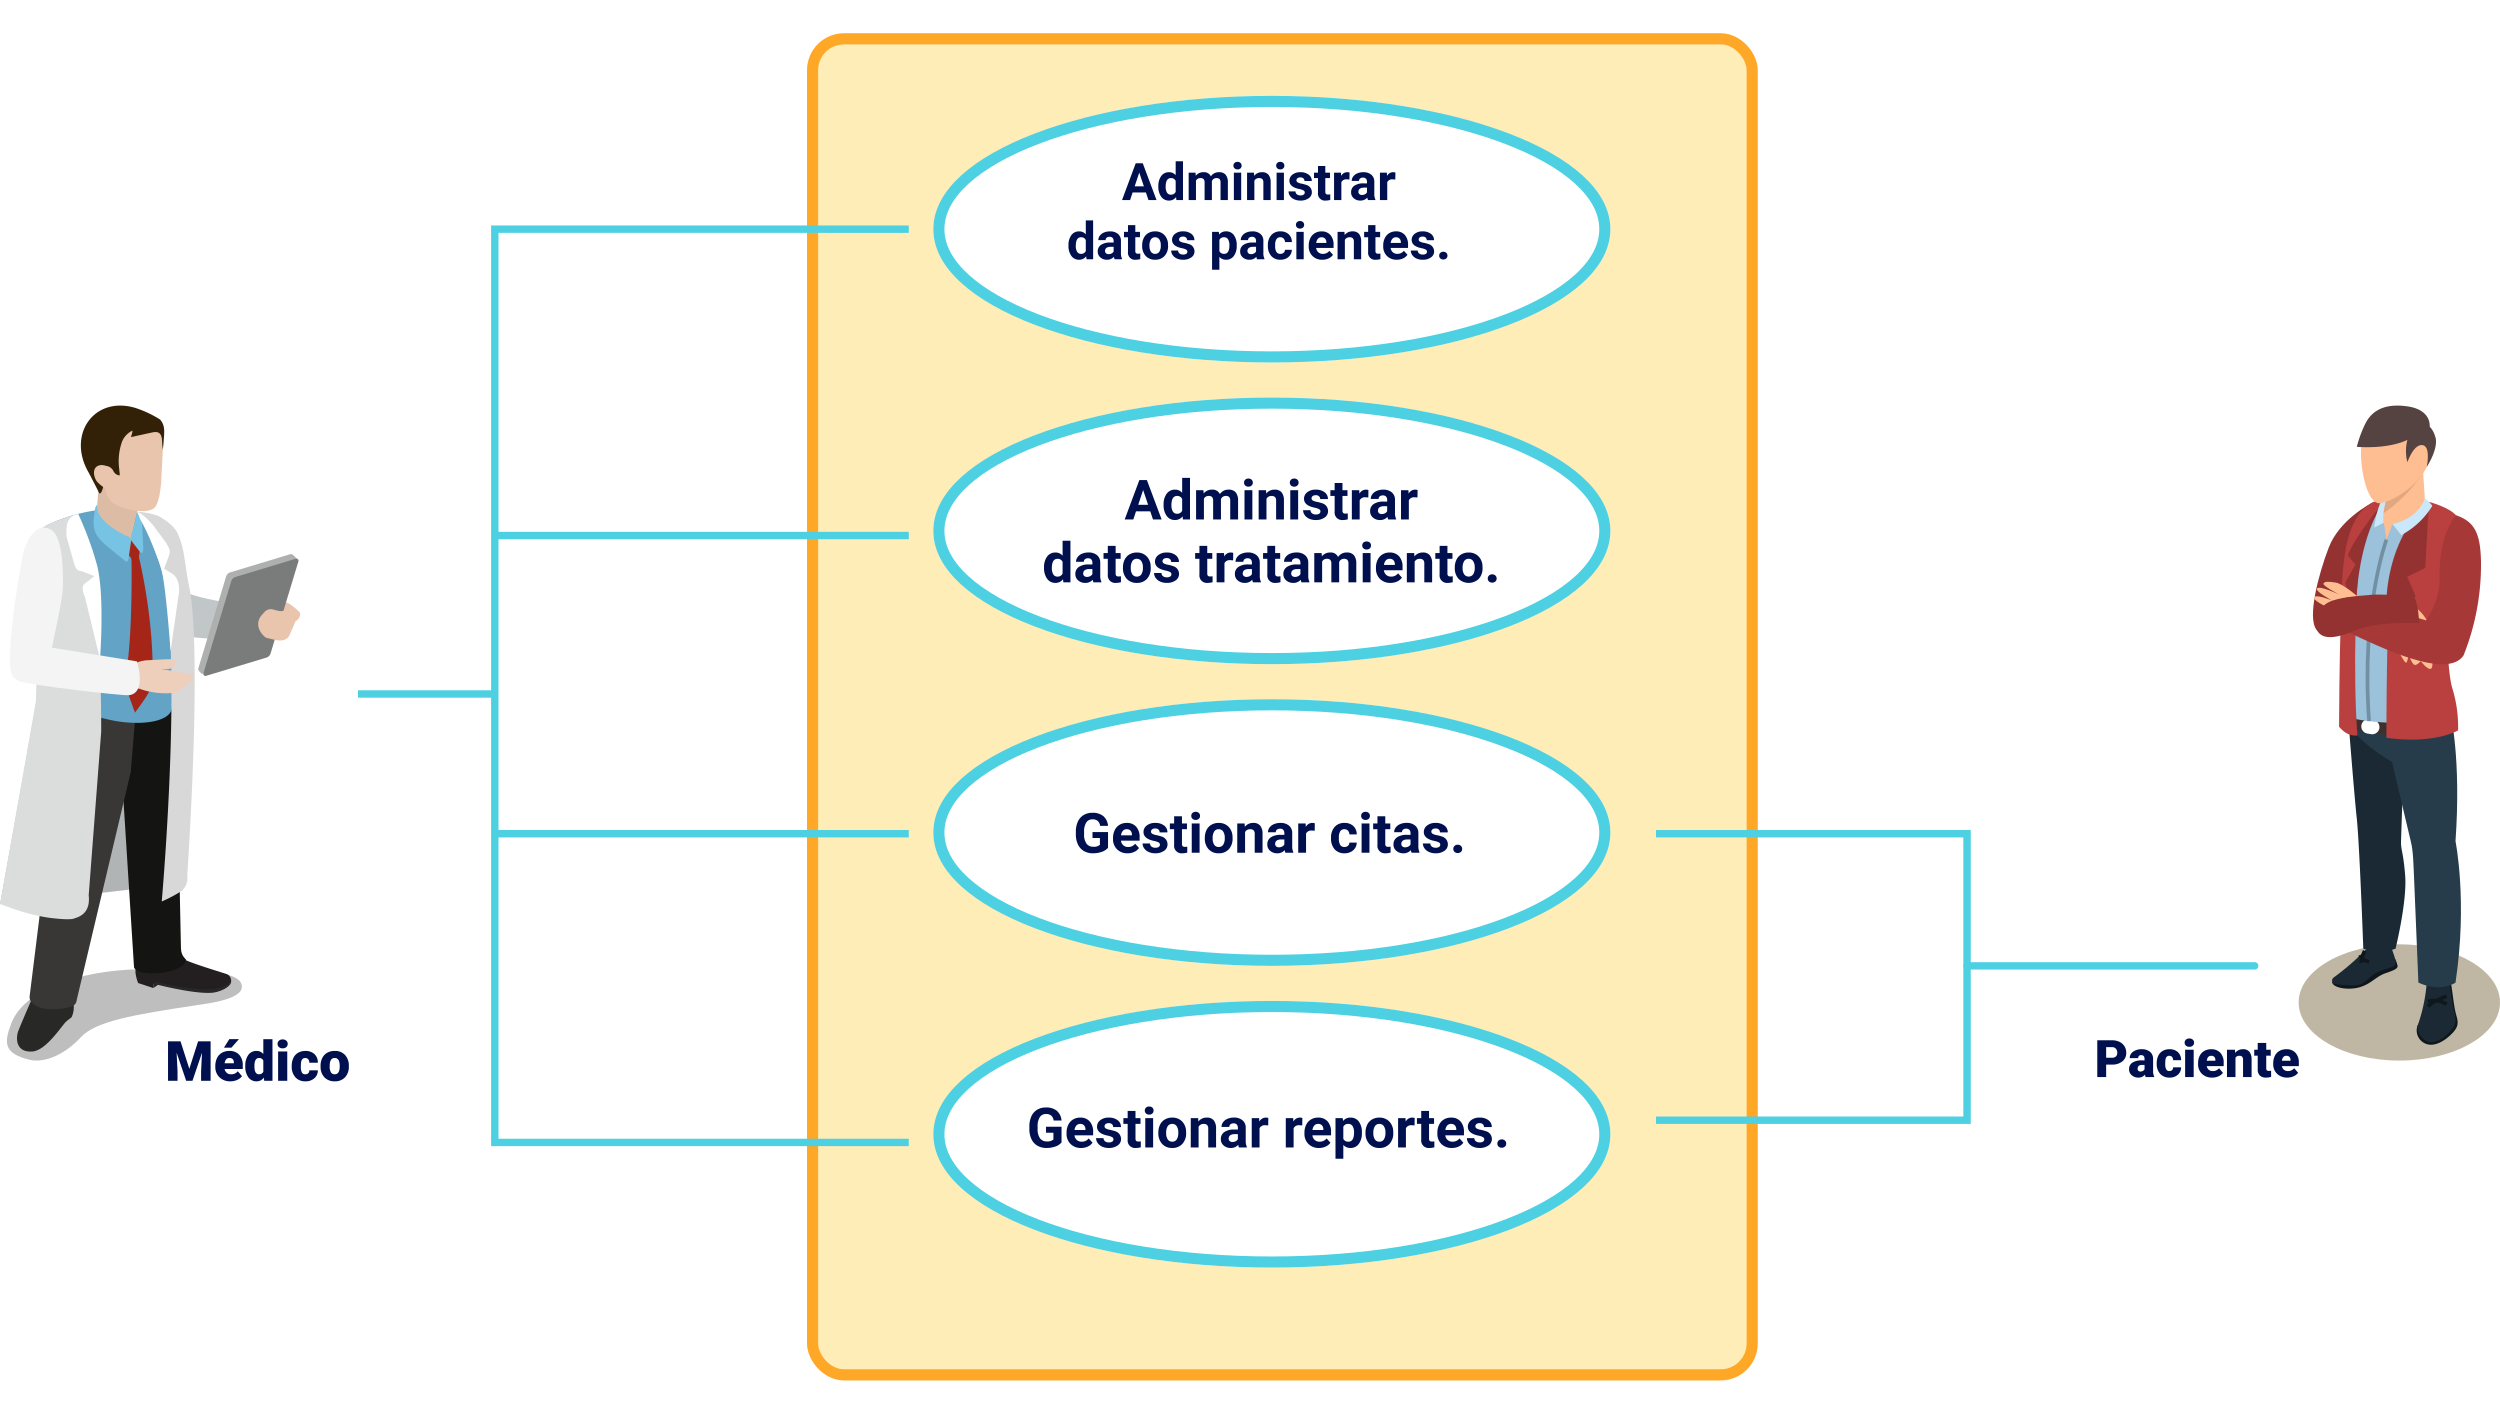 <svg xmlns="http://www.w3.org/2000/svg" xmlns:xlink="http://www.w3.org/1999/xlink" width="676" height="382.258" viewBox="0 0 676 382.258">
  <defs>
    <filter id="Rectángulo_5623" x="209.221" y="0" width="275.067" height="382.258" filterUnits="userSpaceOnUse">
      <feOffset dy="3" input="SourceAlpha"/>
      <feGaussianBlur stdDeviation="3" result="blur"/>
      <feFlood flood-opacity="0.161"/>
      <feComposite operator="in" in2="blur"/>
      <feComposite in="SourceGraphic"/>
    </filter>
  </defs>
  <g id="Grupo_23525" data-name="Grupo 23525" transform="translate(-264.951 -1665)">
    <path id="Trazado_827373" data-name="Trazado 827373" d="M4.182-10.664l2.38,7.419,2.373-7.419h3.384V0H9.741V-2.49l.249-5.1L7.412,0h-1.7L3.127-7.6l.249,5.1V0H.806V-10.664ZM17.673.146A4.074,4.074,0,0,1,14.722-.941a3.756,3.756,0,0,1-1.128-2.831v-.205a4.867,4.867,0,0,1,.45-2.146,3.3,3.3,0,0,1,1.315-1.439,3.969,3.969,0,0,1,2.051-.509,3.43,3.43,0,0,1,2.637,1.036,4.073,4.073,0,0,1,.967,2.889v.959H16.106a1.779,1.779,0,0,0,.579,1.047,1.722,1.722,0,0,0,1.157.381,2.218,2.218,0,0,0,1.831-.82L20.8-1.245A3.153,3.153,0,0,1,19.493-.231,4.418,4.418,0,0,1,17.673.146ZM17.4-6.167q-1.084,0-1.289,1.436H18.6v-.19a1.223,1.223,0,0,0-.3-.919A1.2,1.2,0,0,0,17.4-6.167Zm-.029-5.09h2.607l-2.036,2.3-2.014,0Zm4.329,7.236a4.841,4.841,0,0,1,.813-2.966,2.676,2.676,0,0,1,2.271-1.084,2.276,2.276,0,0,1,1.787.835V-11.25h2.476V0H26.821L26.7-.85a2.337,2.337,0,0,1-1.934,1A2.671,2.671,0,0,1,22.522-.937,4.994,4.994,0,0,1,21.694-4.021Zm2.468.154q0,2.109,1.23,2.109a1.215,1.215,0,0,0,1.172-.688V-5.464a1.182,1.182,0,0,0-1.157-.7q-1.143,0-1.238,1.846ZM33.047,0H30.571V-7.925h2.476ZM30.425-9.976a1.111,1.111,0,0,1,.381-.87,1.432,1.432,0,0,1,.989-.339,1.432,1.432,0,0,1,.989.339,1.111,1.111,0,0,1,.381.87,1.111,1.111,0,0,1-.381.87,1.432,1.432,0,0,1-.989.339,1.432,1.432,0,0,1-.989-.339A1.111,1.111,0,0,1,30.425-9.976Zm7.493,8.218a1.1,1.1,0,0,0,.806-.282A1.034,1.034,0,0,0,39-2.827h2.314a2.74,2.74,0,0,1-.934,2.139,3.474,3.474,0,0,1-2.406.835A3.517,3.517,0,0,1,35.251-.937a4.271,4.271,0,0,1-1-3v-.1a4.827,4.827,0,0,1,.443-2.12,3.226,3.226,0,0,1,1.278-1.414,3.811,3.811,0,0,1,1.978-.494,3.43,3.43,0,0,1,2.454.857,3.039,3.039,0,0,1,.908,2.322H39a1.355,1.355,0,0,0-.3-.945,1.037,1.037,0,0,0-.806-.33q-.959,0-1.121,1.223a8.631,8.631,0,0,0-.051,1.069,3.39,3.39,0,0,0,.286,1.655A.989.989,0,0,0,37.917-1.758Zm4.131-2.278a4.677,4.677,0,0,1,.461-2.113,3.3,3.3,0,0,1,1.326-1.425,3.993,3.993,0,0,1,2.029-.5,3.644,3.644,0,0,1,2.805,1.1,4.23,4.23,0,0,1,1.025,3v.088A4.1,4.1,0,0,1,48.666-.941,3.654,3.654,0,0,1,45.879.146,3.7,3.7,0,0,1,43.162-.868a3.968,3.968,0,0,1-1.106-2.75Zm2.468.154a2.949,2.949,0,0,0,.344,1.611,1.147,1.147,0,0,0,1.018.513q1.318,0,1.348-2.029v-.249q0-2.131-1.362-2.131-1.238,0-1.34,1.838Z" transform="translate(309.581 1957.244)" fill="#00104e"/>
    <path id="Trazado_827372" data-name="Trazado 827372" d="M3.151-3.377V0H.752V-9.953H4.724a4.626,4.626,0,0,1,2.02.42,3.168,3.168,0,0,1,1.36,1.2,3.267,3.267,0,0,1,.482,1.76A2.88,2.88,0,0,1,7.543-4.249a4.326,4.326,0,0,1-2.861.872Zm0-1.853H4.724a1.483,1.483,0,0,0,1.063-.349,1.3,1.3,0,0,0,.366-.984,1.6,1.6,0,0,0-.376-1.114A1.331,1.331,0,0,0,4.751-8.1h-1.6ZM13.85,0a2.6,2.6,0,0,1-.219-.663,2.142,2.142,0,0,1-1.777.8A2.624,2.624,0,0,1,10.076-.5a2.013,2.013,0,0,1-.731-1.589A2.069,2.069,0,0,1,10.233-3.9a4.527,4.527,0,0,1,2.584-.615h.711V-4.91q0-1.023-.882-1.023a.721.721,0,0,0-.82.811h-2.3a2.065,2.065,0,0,1,.913-1.741,3.835,3.835,0,0,1,2.328-.669A3.363,3.363,0,0,1,15-6.843a2.4,2.4,0,0,1,.841,1.894v3.274a3.353,3.353,0,0,0,.314,1.559V0ZM12.407-1.5a1.285,1.285,0,0,0,.714-.185,1.157,1.157,0,0,0,.407-.417V-3.288h-.67q-1.2,0-1.2,1.08a.659.659,0,0,0,.212.509A.767.767,0,0,0,12.407-1.5Zm7.834-.137a1.025,1.025,0,0,0,.752-.263.965.965,0,0,0,.26-.735h2.16a2.557,2.557,0,0,1-.872,2A3.242,3.242,0,0,1,20.3.137,3.282,3.282,0,0,1,17.753-.875a3.986,3.986,0,0,1-.93-2.8v-.1a4.505,4.505,0,0,1,.414-1.979A3.011,3.011,0,0,1,18.43-7.072a3.557,3.557,0,0,1,1.846-.461,3.2,3.2,0,0,1,2.29.8,2.837,2.837,0,0,1,.848,2.167h-2.16a1.265,1.265,0,0,0-.28-.882.967.967,0,0,0-.752-.308q-.9,0-1.046,1.142a8.056,8.056,0,0,0-.048,1,3.164,3.164,0,0,0,.267,1.545A.923.923,0,0,0,20.241-1.641ZM26.817,0H24.507V-7.4h2.311ZM24.37-9.311a1.037,1.037,0,0,1,.355-.812,1.336,1.336,0,0,1,.923-.316,1.336,1.336,0,0,1,.923.316,1.037,1.037,0,0,1,.355.812,1.037,1.037,0,0,1-.355.812,1.336,1.336,0,0,1-.923.316,1.336,1.336,0,0,1-.923-.316A1.037,1.037,0,0,1,24.37-9.311ZM31.814.137A3.8,3.8,0,0,1,29.06-.878a3.506,3.506,0,0,1-1.053-2.642v-.191a4.542,4.542,0,0,1,.42-2,3.076,3.076,0,0,1,1.227-1.343,3.7,3.7,0,0,1,1.914-.475,3.2,3.2,0,0,1,2.461.967,3.8,3.8,0,0,1,.9,2.7v.9h-4.58a1.66,1.66,0,0,0,.54.978,1.607,1.607,0,0,0,1.08.355,2.07,2.07,0,0,0,1.709-.766l1.053,1.244a2.943,2.943,0,0,1-1.22.947A4.123,4.123,0,0,1,31.814.137Zm-.26-5.893q-1.012,0-1.2,1.34h2.324v-.178a1.141,1.141,0,0,0-.28-.858A1.115,1.115,0,0,0,31.555-5.756ZM37.974-7.4l.075.868a2.508,2.508,0,0,1,2.112-1,2.11,2.11,0,0,1,1.726.69,3.287,3.287,0,0,1,.591,2.078V0H40.168V-4.669a1.248,1.248,0,0,0-.226-.824,1.044,1.044,0,0,0-.82-.263,1.1,1.1,0,0,0-1,.533V0h-2.3V-7.4Zm8.463-1.839V-7.4h1.217v1.6H46.437v3.384a.864.864,0,0,0,.15.581.807.807,0,0,0,.595.164,3.38,3.38,0,0,0,.574-.041V-.062a4.252,4.252,0,0,1-1.3.2A2.413,2.413,0,0,1,44.7-.424a2.3,2.3,0,0,1-.567-1.7V-5.8h-.943V-7.4h.943V-9.235Zm5.7,9.372A3.8,3.8,0,0,1,49.383-.878,3.506,3.506,0,0,1,48.33-3.521v-.191a4.542,4.542,0,0,1,.42-2,3.076,3.076,0,0,1,1.227-1.343,3.7,3.7,0,0,1,1.914-.475,3.2,3.2,0,0,1,2.461.967,3.8,3.8,0,0,1,.9,2.7v.9h-4.58a1.66,1.66,0,0,0,.54.978,1.607,1.607,0,0,0,1.08.355A2.07,2.07,0,0,0,54-2.406l1.053,1.244a2.943,2.943,0,0,1-1.22.947A4.123,4.123,0,0,1,52.138.137Zm-.26-5.893q-1.012,0-1.2,1.34H53v-.178a1.141,1.141,0,0,0-.28-.858A1.115,1.115,0,0,0,51.878-5.756Z" transform="translate(831.304 1956.244)" fill="#00104e"/>
    <g id="Grupo_23509" data-name="Grupo 23509" transform="translate(483.172 1671)">
      <g transform="matrix(1, 0, 0, 1, -218.22, -6)" filter="url(#Rectángulo_5623)">
        <g id="Rectángulo_5623-2" data-name="Rectángulo 5623" transform="translate(218.22 6)" fill="#ffedb7" stroke="#ffa726" stroke-width="3">
          <rect width="257.067" height="364.257" rx="10" stroke="none"/>
          <rect x="1.5" y="1.5" width="254.067" height="361.257" rx="8.5" fill="none"/>
        </g>
      </g>
      <g id="Elipse_1276" data-name="Elipse 1276" transform="translate(34.149 19.92)" fill="#fff" stroke="#4dd0e1" stroke-width="3">
        <ellipse cx="91.539" cy="36.046" rx="91.539" ry="36.046" stroke="none"/>
        <ellipse cx="91.539" cy="36.046" rx="90.039" ry="34.546" fill="none"/>
      </g>
      <g id="Elipse_1277" data-name="Elipse 1277" transform="translate(34.149 101.499)" fill="#fff" stroke="#4dd0e1" stroke-width="3">
        <ellipse cx="91.539" cy="36.046" rx="91.539" ry="36.046" stroke="none"/>
        <ellipse cx="91.539" cy="36.046" rx="90.039" ry="34.546" fill="none"/>
      </g>
      <g id="Elipse_1278" data-name="Elipse 1278" transform="translate(34.149 183.077)" fill="#fff" stroke="#4dd0e1" stroke-width="3">
        <ellipse cx="91.539" cy="36.046" rx="91.539" ry="36.046" stroke="none"/>
        <ellipse cx="91.539" cy="36.046" rx="90.039" ry="34.546" fill="none"/>
      </g>
      <g id="Elipse_1279" data-name="Elipse 1279" transform="translate(34.149 264.656)" fill="#fff" stroke="#4dd0e1" stroke-width="3">
        <ellipse cx="91.539" cy="36.046" rx="91.539" ry="36.046" stroke="none"/>
        <ellipse cx="91.539" cy="36.046" rx="90.039" ry="34.546" fill="none"/>
      </g>
      <path id="Trazado_827374" data-name="Trazado 827374" d="M-30.56-2.051h-3.6L-34.839,0H-37.02l3.705-9.953h1.9L-27.689,0H-29.87ZM-33.6-3.712h2.488l-1.251-3.726Zm6.405-.041a4.457,4.457,0,0,1,.776-2.755A2.517,2.517,0,0,1-24.3-7.533a2.265,2.265,0,0,1,1.784.807V-10.5h1.982V0h-1.784l-.1-.786a2.325,2.325,0,0,1-1.9.923,2.511,2.511,0,0,1-2.1-1.029A4.6,4.6,0,0,1-27.2-3.753Zm1.976.141a2.936,2.936,0,0,0,.362,1.6,1.179,1.179,0,0,0,1.053.556,1.321,1.321,0,0,0,1.292-.776V-5.164a1.3,1.3,0,0,0-1.278-.776Q-25.221-5.94-25.221-3.612ZM-17.148-7.4l.062.827a2.6,2.6,0,0,1,2.126-.964A1.973,1.973,0,0,1-13-6.405a2.54,2.54,0,0,1,2.222-1.128,2.206,2.206,0,0,1,1.791.7A3.221,3.221,0,0,1-8.4-4.724V0H-10.38V-4.728a1.414,1.414,0,0,0-.246-.922,1.089,1.089,0,0,0-.868-.291,1.233,1.233,0,0,0-1.23.85L-12.718,0h-1.976V-4.721a1.4,1.4,0,0,0-.253-.932,1.1,1.1,0,0,0-.861-.288,1.28,1.28,0,0,0-1.217.7V0H-19V-7.4ZM-4.8,0H-6.778V-7.4H-4.8Zm-2.1-9.311a.973.973,0,0,1,.3-.731,1.117,1.117,0,0,1,.81-.287,1.12,1.12,0,0,1,.807.287.967.967,0,0,1,.3.731.97.97,0,0,1-.3.738,1.122,1.122,0,0,1-.8.287,1.122,1.122,0,0,1-.8-.287A.97.97,0,0,1-6.894-9.311ZM-1.35-7.4l.062.854A2.582,2.582,0,0,1,.837-7.533a2.146,2.146,0,0,1,1.75.69,3.221,3.221,0,0,1,.588,2.064V0H1.2V-4.741a1.287,1.287,0,0,0-.273-.915A1.222,1.222,0,0,0,.017-5.94a1.359,1.359,0,0,0-1.251.713V0H-3.209V-7.4ZM6.757,0H4.775V-7.4H6.757Zm-2.1-9.311a.973.973,0,0,1,.3-.731,1.117,1.117,0,0,1,.81-.287,1.12,1.12,0,0,1,.807.287.967.967,0,0,1,.3.731.97.97,0,0,1-.3.738,1.122,1.122,0,0,1-.8.287,1.122,1.122,0,0,1-.8-.287A.97.97,0,0,1,4.659-9.311ZM12.39-2.044a.637.637,0,0,0-.359-.571,4.077,4.077,0,0,0-1.152-.373Q8.241-3.541,8.241-5.229a2.032,2.032,0,0,1,.817-1.644,3.3,3.3,0,0,1,2.136-.66,3.547,3.547,0,0,1,2.252.663,2.09,2.09,0,0,1,.844,1.723H12.315a.956.956,0,0,0-.273-.7,1.157,1.157,0,0,0-.854-.277,1.182,1.182,0,0,0-.772.226.712.712,0,0,0-.273.574.609.609,0,0,0,.311.53,3.2,3.2,0,0,0,1.049.349,8.571,8.571,0,0,1,1.244.332,2.044,2.044,0,0,1,1.565,1.989,1.929,1.929,0,0,1-.868,1.637A3.745,3.745,0,0,1,11.2.137,3.912,3.912,0,0,1,9.55-.195,2.77,2.77,0,0,1,8.418-1.1a2.113,2.113,0,0,1-.41-1.248H9.881a1.031,1.031,0,0,0,.39.807,1.546,1.546,0,0,0,.971.28A1.43,1.43,0,0,0,12.1-1.48.67.67,0,0,0,12.39-2.044Zm5.558-7.171V-7.4h1.265v1.449H17.948v3.691a.881.881,0,0,0,.157.588.79.79,0,0,0,.6.178,3.151,3.151,0,0,0,.581-.048v1.5a4.067,4.067,0,0,1-1.2.178,1.886,1.886,0,0,1-2.119-2.1V-5.947h-1.08V-7.4h1.08V-9.215Zm6.521,3.671a5.367,5.367,0,0,0-.711-.055,1.447,1.447,0,0,0-1.47.759V0H20.313V-7.4h1.866l.055.882a1.831,1.831,0,0,1,1.647-1.019,2.07,2.07,0,0,1,.615.089ZM29.5,0a2.194,2.194,0,0,1-.2-.663,2.39,2.39,0,0,1-1.866.8,2.626,2.626,0,0,1-1.8-.629,2.023,2.023,0,0,1-.714-1.586,2.09,2.09,0,0,1,.872-1.8,4.3,4.3,0,0,1,2.519-.636h.909v-.424a1.219,1.219,0,0,0-.263-.82,1.035,1.035,0,0,0-.831-.308,1.177,1.177,0,0,0-.783.239.813.813,0,0,0-.284.656H25.084a1.984,1.984,0,0,1,.4-1.189A2.621,2.621,0,0,1,26.6-7.222a4.086,4.086,0,0,1,1.627-.311,3.228,3.228,0,0,1,2.17.687,2.4,2.4,0,0,1,.8,1.931v3.206A3.536,3.536,0,0,0,31.5-.116V0ZM27.867-1.374a1.7,1.7,0,0,0,.807-.195,1.28,1.28,0,0,0,.547-.523V-3.363h-.738Q27-3.363,26.9-2.338l-.007.116a.791.791,0,0,0,.26.608A1.009,1.009,0,0,0,27.867-1.374Zm9.01-4.17a5.367,5.367,0,0,0-.711-.055,1.447,1.447,0,0,0-1.47.759V0H32.72V-7.4h1.866l.055.882a1.831,1.831,0,0,1,1.647-1.019,2.07,2.07,0,0,1,.615.089ZM-51.5,12.247a4.457,4.457,0,0,1,.776-2.755A2.517,2.517,0,0,1-48.6,8.467a2.265,2.265,0,0,1,1.784.807V5.5h1.982V16h-1.784l-.1-.786a2.325,2.325,0,0,1-1.9.923,2.511,2.511,0,0,1-2.1-1.029A4.6,4.6,0,0,1-51.5,12.247Zm1.976.141a2.936,2.936,0,0,0,.362,1.6,1.179,1.179,0,0,0,1.053.556,1.321,1.321,0,0,0,1.292-.776V10.836a1.3,1.3,0,0,0-1.278-.776Q-49.52,10.06-49.52,12.388ZM-39.013,16a2.194,2.194,0,0,1-.2-.663,2.39,2.39,0,0,1-1.866.8,2.626,2.626,0,0,1-1.8-.629,2.023,2.023,0,0,1-.714-1.586,2.09,2.09,0,0,1,.872-1.8,4.3,4.3,0,0,1,2.519-.636h.909v-.424a1.219,1.219,0,0,0-.263-.82,1.035,1.035,0,0,0-.831-.308,1.177,1.177,0,0,0-.783.239.813.813,0,0,0-.284.656h-1.976a1.984,1.984,0,0,1,.4-1.189,2.621,2.621,0,0,1,1.121-.858,4.086,4.086,0,0,1,1.627-.311,3.228,3.228,0,0,1,2.17.687,2.4,2.4,0,0,1,.8,1.931v3.206a3.536,3.536,0,0,0,.294,1.593V16Zm-1.634-1.374a1.7,1.7,0,0,0,.807-.195,1.28,1.28,0,0,0,.547-.523V12.637h-.738q-1.483,0-1.579,1.025l-.007.116a.791.791,0,0,0,.26.608A1.009,1.009,0,0,0-40.646,14.626Zm7.219-7.841V8.6h1.265v1.449h-1.265v3.691a.881.881,0,0,0,.157.588.79.79,0,0,0,.6.178,3.15,3.15,0,0,0,.581-.048v1.5a4.067,4.067,0,0,1-1.2.178,1.886,1.886,0,0,1-2.119-2.1V10.053h-1.08V8.6h1.08V6.785Zm1.853,5.448a4.387,4.387,0,0,1,.424-1.962,3.1,3.1,0,0,1,1.22-1.333,3.56,3.56,0,0,1,1.849-.472,3.368,3.368,0,0,1,2.444.916,3.676,3.676,0,0,1,1.056,2.488l.014.506a3.866,3.866,0,0,1-.95,2.731,3.3,3.3,0,0,1-2.55,1.029,3.319,3.319,0,0,1-2.553-1.025,3.934,3.934,0,0,1-.954-2.789Zm1.976.14a2.765,2.765,0,0,0,.4,1.612,1.308,1.308,0,0,0,1.135.558,1.311,1.311,0,0,0,1.121-.551,3.025,3.025,0,0,0,.4-1.763,2.737,2.737,0,0,0-.4-1.6,1.311,1.311,0,0,0-1.135-.568,1.29,1.29,0,0,0-1.121.565A3.076,3.076,0,0,0-29.6,12.374Zm10.254,1.582a.637.637,0,0,0-.359-.571,4.077,4.077,0,0,0-1.152-.373q-2.639-.554-2.639-2.242a2.032,2.032,0,0,1,.817-1.644,3.3,3.3,0,0,1,2.136-.66,3.547,3.547,0,0,1,2.252.663,2.09,2.09,0,0,1,.844,1.723h-1.976a.956.956,0,0,0-.273-.7,1.157,1.157,0,0,0-.854-.277,1.182,1.182,0,0,0-.772.226.712.712,0,0,0-.273.574.609.609,0,0,0,.311.53,3.2,3.2,0,0,0,1.049.349,8.571,8.571,0,0,1,1.244.332,2.044,2.044,0,0,1,1.565,1.989,1.929,1.929,0,0,1-.868,1.637,3.745,3.745,0,0,1-2.242.625,3.912,3.912,0,0,1-1.651-.332,2.77,2.77,0,0,1-1.131-.909,2.113,2.113,0,0,1-.41-1.248h1.873a1.031,1.031,0,0,0,.39.807,1.546,1.546,0,0,0,.971.28,1.43,1.43,0,0,0,.858-.215A.67.67,0,0,0-19.346,13.956ZM-6.009,12.37a4.436,4.436,0,0,1-.776,2.738,2.488,2.488,0,0,1-2.1,1.029,2.3,2.3,0,0,1-1.812-.779v3.486h-1.976V8.6h1.832l.068.725a2.322,2.322,0,0,1,1.873-.861A2.5,2.5,0,0,1-6.768,9.479a4.556,4.556,0,0,1,.759,2.789Zm-1.976-.151a2.927,2.927,0,0,0-.366-1.6,1.19,1.19,0,0,0-1.063-.562,1.293,1.293,0,0,0-1.278.713V13.81a1.315,1.315,0,0,0,1.292.734Q-7.984,14.544-7.984,12.22ZM-.5,16a2.194,2.194,0,0,1-.2-.663,2.39,2.39,0,0,1-1.866.8,2.626,2.626,0,0,1-1.8-.629,2.023,2.023,0,0,1-.714-1.586,2.09,2.09,0,0,1,.872-1.8,4.3,4.3,0,0,1,2.519-.636h.909v-.424a1.219,1.219,0,0,0-.263-.82,1.035,1.035,0,0,0-.831-.308,1.177,1.177,0,0,0-.783.239.813.813,0,0,0-.284.656H-4.915a1.984,1.984,0,0,1,.4-1.189A2.621,2.621,0,0,1-3.4,8.778a4.086,4.086,0,0,1,1.627-.311A3.228,3.228,0,0,1,.4,9.154a2.4,2.4,0,0,1,.8,1.931v3.206A3.536,3.536,0,0,0,1.5,15.884V16Zm-1.634-1.374a1.7,1.7,0,0,0,.807-.195,1.28,1.28,0,0,0,.547-.523V12.637h-.738Q-3,12.637-3.1,13.662l-.007.116a.791.791,0,0,0,.26.608A1.009,1.009,0,0,0-2.133,14.626Zm7.93-.082a1.3,1.3,0,0,0,.889-.3,1.054,1.054,0,0,0,.355-.8H8.894a2.534,2.534,0,0,1-.41,1.377,2.706,2.706,0,0,1-1.1.971,3.455,3.455,0,0,1-1.548.345,3.211,3.211,0,0,1-2.5-1.008,3.99,3.99,0,0,1-.916-2.786v-.13a3.944,3.944,0,0,1,.909-2.728,3.174,3.174,0,0,1,2.5-1.019,3.111,3.111,0,0,1,2.225.79,2.8,2.8,0,0,1,.851,2.1H7.041a1.358,1.358,0,0,0-.355-.938,1.185,1.185,0,0,0-.9-.361,1.19,1.19,0,0,0-1.042.5A2.916,2.916,0,0,0,4.389,12.2V12.4a2.953,2.953,0,0,0,.349,1.643A1.2,1.2,0,0,0,5.8,14.544ZM12.106,16H10.124V8.6h1.982Zm-2.1-9.311a.973.973,0,0,1,.3-.731,1.117,1.117,0,0,1,.81-.287,1.12,1.12,0,0,1,.807.287,1.044,1.044,0,0,1,0,1.47,1.267,1.267,0,0,1-1.606,0A.97.97,0,0,1,10.008,6.689Zm7.13,9.447a3.631,3.631,0,0,1-2.649-1,3.548,3.548,0,0,1-1.022-2.659v-.191A4.468,4.468,0,0,1,13.9,10.3a3.161,3.161,0,0,1,1.22-1.354,3.425,3.425,0,0,1,1.8-.475,3.07,3.07,0,0,1,2.389.957,3.889,3.889,0,0,1,.872,2.714v.807H15.47a1.835,1.835,0,0,0,.578,1.162,1.746,1.746,0,0,0,1.22.438,2.132,2.132,0,0,0,1.784-.827l.971,1.087a2.966,2.966,0,0,1-1.2.981A3.947,3.947,0,0,1,17.138,16.137Zm-.226-6.077a1.234,1.234,0,0,0-.954.4,2.062,2.062,0,0,0-.468,1.14h2.748V11.44a1.471,1.471,0,0,0-.355-1.02A1.274,1.274,0,0,0,16.912,10.06ZM23.119,8.6l.062.854a2.582,2.582,0,0,1,2.126-.991,2.146,2.146,0,0,1,1.75.69,3.221,3.221,0,0,1,.588,2.064V16H25.669V11.259a1.287,1.287,0,0,0-.273-.915,1.222,1.222,0,0,0-.909-.284,1.359,1.359,0,0,0-1.251.713V16H21.26V8.6Zm8.388-1.818V8.6h1.265v1.449H31.507v3.691a.881.881,0,0,0,.157.588.79.79,0,0,0,.6.178,3.15,3.15,0,0,0,.581-.048v1.5a4.067,4.067,0,0,1-1.2.178,1.886,1.886,0,0,1-2.119-2.1V10.053h-1.08V8.6h1.08V6.785Zm5.77,9.352a3.631,3.631,0,0,1-2.649-1,3.548,3.548,0,0,1-1.022-2.659v-.191a4.468,4.468,0,0,1,.431-1.993,3.161,3.161,0,0,1,1.22-1.354,3.425,3.425,0,0,1,1.8-.475,3.07,3.07,0,0,1,2.389.957,3.889,3.889,0,0,1,.872,2.714v.807h-4.71a1.835,1.835,0,0,0,.578,1.162,1.746,1.746,0,0,0,1.22.438,2.132,2.132,0,0,0,1.784-.827l.971,1.087a2.966,2.966,0,0,1-1.2.981A3.947,3.947,0,0,1,37.276,16.137Zm-.226-6.077a1.234,1.234,0,0,0-.954.4,2.062,2.062,0,0,0-.468,1.14h2.748V11.44a1.471,1.471,0,0,0-.355-1.02A1.274,1.274,0,0,0,37.051,10.06Zm8.395,3.9a.637.637,0,0,0-.359-.571,4.077,4.077,0,0,0-1.152-.373Q41.3,12.459,41.3,10.771a2.032,2.032,0,0,1,.817-1.644,3.3,3.3,0,0,1,2.136-.66A3.547,3.547,0,0,1,46.5,9.13a2.09,2.09,0,0,1,.844,1.723H45.37a.956.956,0,0,0-.273-.7,1.157,1.157,0,0,0-.854-.277,1.182,1.182,0,0,0-.772.226.712.712,0,0,0-.273.574.609.609,0,0,0,.311.53,3.2,3.2,0,0,0,1.049.349,8.571,8.571,0,0,1,1.244.332,2.044,2.044,0,0,1,1.565,1.989,1.929,1.929,0,0,1-.868,1.637,3.745,3.745,0,0,1-2.242.625,3.912,3.912,0,0,1-1.651-.332,2.77,2.77,0,0,1-1.131-.909,2.113,2.113,0,0,1-.41-1.248h1.873a1.031,1.031,0,0,0,.39.807,1.546,1.546,0,0,0,.971.28,1.43,1.43,0,0,0,.858-.215A.67.67,0,0,0,45.445,13.956Zm3.295,1.073a1,1,0,0,1,.318-.766,1.235,1.235,0,0,1,1.6,0,1,1,0,0,1,.318.766.981.981,0,0,1-.314.755,1.256,1.256,0,0,1-1.606,0A.981.981,0,0,1,48.74,15.029Z" transform="translate(122.195 48.098)" fill="#00104e"/>
      <path id="Trazado_827375" data-name="Trazado 827375" d="M-32.743-2.2H-36.6L-37.328,0h-2.336l3.97-10.664h2.036L-29.667,0H-32ZM-36-3.977h2.666l-1.34-3.992Zm6.863-.044a4.776,4.776,0,0,1,.831-2.952,2.7,2.7,0,0,1,2.274-1.1,2.427,2.427,0,0,1,1.912.864V-11.25H-22V0H-23.91l-.1-.842a2.491,2.491,0,0,1-2.036.989,2.69,2.69,0,0,1-2.245-1.1A4.93,4.93,0,0,1-29.139-4.021Zm2.117.151a3.146,3.146,0,0,0,.388,1.714,1.263,1.263,0,0,0,1.128.6,1.416,1.416,0,0,0,1.384-.831V-5.533a1.4,1.4,0,0,0-1.37-.831Q-27.023-6.365-27.023-3.87Zm8.65-4.054.066.886a2.785,2.785,0,0,1,2.278-1.033,2.114,2.114,0,0,1,2.1,1.208,2.721,2.721,0,0,1,2.38-1.208,2.364,2.364,0,0,1,1.919.751A3.451,3.451,0,0,1-9-5.061V0h-2.124V-5.065a1.515,1.515,0,0,0-.264-.987,1.167,1.167,0,0,0-.93-.312,1.321,1.321,0,0,0-1.318.91L-13.627,0h-2.117V-5.058a1.5,1.5,0,0,0-.271-1,1.178,1.178,0,0,0-.923-.308,1.371,1.371,0,0,0-1.3.749V0h-2.117V-7.925ZM-5.138,0H-7.262V-7.925h2.124ZM-7.386-9.976a1.042,1.042,0,0,1,.319-.784,1.2,1.2,0,0,1,.868-.308,1.2,1.2,0,0,1,.864.308,1.036,1.036,0,0,1,.322.784,1.039,1.039,0,0,1-.326.791,1.2,1.2,0,0,1-.861.308,1.2,1.2,0,0,1-.861-.308A1.039,1.039,0,0,1-7.386-9.976Zm5.94,2.051.066.916A2.767,2.767,0,0,1,.9-8.071a2.3,2.3,0,0,1,1.875.74A3.451,3.451,0,0,1,3.4-5.12V0H1.285V-5.08a1.379,1.379,0,0,0-.293-.98,1.31,1.31,0,0,0-.974-.3,1.456,1.456,0,0,0-1.34.763V0H-3.439V-7.925ZM7.24,0H5.116V-7.925H7.24ZM4.991-9.976a1.042,1.042,0,0,1,.319-.784,1.2,1.2,0,0,1,.868-.308,1.2,1.2,0,0,1,.864.308,1.036,1.036,0,0,1,.322.784,1.039,1.039,0,0,1-.326.791,1.2,1.2,0,0,1-.861.308,1.2,1.2,0,0,1-.861-.308A1.039,1.039,0,0,1,4.991-9.976ZM13.275-2.19a.682.682,0,0,0-.385-.612,4.368,4.368,0,0,0-1.234-.4Q8.829-3.794,8.829-5.6A2.178,2.178,0,0,1,9.7-7.365a3.531,3.531,0,0,1,2.289-.707,3.8,3.8,0,0,1,2.413.71,2.239,2.239,0,0,1,.9,1.846H13.195a1.024,1.024,0,0,0-.293-.751,1.24,1.24,0,0,0-.916-.3,1.267,1.267,0,0,0-.828.242.763.763,0,0,0-.293.615.652.652,0,0,0,.333.568,3.428,3.428,0,0,0,1.124.374,9.183,9.183,0,0,1,1.333.355,2.19,2.19,0,0,1,1.677,2.131A2.067,2.067,0,0,1,14.4-.524a4.013,4.013,0,0,1-2.4.67,4.191,4.191,0,0,1-1.769-.355A2.968,2.968,0,0,1,9.02-1.183,2.263,2.263,0,0,1,8.58-2.52h2.007A1.105,1.105,0,0,0,11-1.655a1.656,1.656,0,0,0,1.04.3,1.533,1.533,0,0,0,.919-.231A.718.718,0,0,0,13.275-2.19ZM19.23-9.873v1.948h1.355v1.553H19.23v3.955a.944.944,0,0,0,.168.63.846.846,0,0,0,.645.19,3.376,3.376,0,0,0,.623-.051v1.6a4.358,4.358,0,0,1-1.282.19A2.021,2.021,0,0,1,17.113-2.1v-4.27H15.956V-7.925h1.157V-9.873ZM26.217-5.94A5.751,5.751,0,0,0,25.455-6a1.55,1.55,0,0,0-1.575.813V0H21.764V-7.925h2l.059.945a1.961,1.961,0,0,1,1.765-1.091,2.218,2.218,0,0,1,.659.1ZM31.608,0A2.351,2.351,0,0,1,31.4-.71a2.561,2.561,0,0,1-2,.857,2.814,2.814,0,0,1-1.93-.674,2.167,2.167,0,0,1-.765-1.7,2.24,2.24,0,0,1,.934-1.934,4.608,4.608,0,0,1,2.7-.681h.974V-5.3a1.306,1.306,0,0,0-.282-.879,1.109,1.109,0,0,0-.89-.33,1.261,1.261,0,0,0-.839.256.871.871,0,0,0-.3.7H26.876A2.126,2.126,0,0,1,27.3-6.819a2.808,2.808,0,0,1,1.2-.919,4.378,4.378,0,0,1,1.743-.333,3.459,3.459,0,0,1,2.325.736,2.575,2.575,0,0,1,.861,2.069v3.435a3.789,3.789,0,0,0,.315,1.707V0Zm-1.75-1.472a1.823,1.823,0,0,0,.864-.209,1.371,1.371,0,0,0,.586-.56V-3.6h-.791q-1.589,0-1.692,1.1l-.007.125a.847.847,0,0,0,.278.652A1.081,1.081,0,0,0,29.857-1.472ZM39.51-5.94A5.751,5.751,0,0,0,38.749-6a1.55,1.55,0,0,0-1.575.813V0H35.057V-7.925h2l.059.945a1.961,1.961,0,0,1,1.765-1.091,2.218,2.218,0,0,1,.659.1ZM-61.469,12.979a4.776,4.776,0,0,1,.831-2.952,2.7,2.7,0,0,1,2.274-1.1,2.427,2.427,0,0,1,1.912.864V5.75h2.124V17h-1.912l-.1-.842a2.491,2.491,0,0,1-2.036.989,2.69,2.69,0,0,1-2.245-1.1A4.93,4.93,0,0,1-61.469,12.979Zm2.117.151a3.146,3.146,0,0,0,.388,1.714,1.263,1.263,0,0,0,1.128.6,1.416,1.416,0,0,0,1.384-.831V11.467a1.4,1.4,0,0,0-1.37-.831Q-59.352,10.635-59.352,13.13ZM-48.094,17a2.351,2.351,0,0,1-.212-.71,2.561,2.561,0,0,1-2,.857,2.814,2.814,0,0,1-1.93-.674,2.167,2.167,0,0,1-.765-1.7,2.24,2.24,0,0,1,.934-1.934,4.608,4.608,0,0,1,2.7-.681h.974V11.7a1.306,1.306,0,0,0-.282-.879,1.109,1.109,0,0,0-.89-.33,1.261,1.261,0,0,0-.839.256.871.871,0,0,0-.3.7h-2.117a2.126,2.126,0,0,1,.425-1.274,2.808,2.808,0,0,1,1.2-.919,4.378,4.378,0,0,1,1.743-.333,3.459,3.459,0,0,1,2.325.736,2.575,2.575,0,0,1,.861,2.069v3.435a3.789,3.789,0,0,0,.315,1.707V17Zm-1.75-1.472a1.823,1.823,0,0,0,.864-.209,1.371,1.371,0,0,0,.586-.56V13.4h-.791q-1.589,0-1.692,1.1l-.007.125a.847.847,0,0,0,.278.652A1.081,1.081,0,0,0-49.845,15.528Zm7.734-8.4V9.075h1.355v1.553h-1.355v3.955a.944.944,0,0,0,.168.63.846.846,0,0,0,.645.19,3.376,3.376,0,0,0,.623-.051v1.6a4.358,4.358,0,0,1-1.282.19A2.021,2.021,0,0,1-44.227,14.9v-4.27h-1.157V9.075h1.157V7.127Zm1.985,5.837a4.7,4.7,0,0,1,.454-2.1,3.324,3.324,0,0,1,1.307-1.428,3.814,3.814,0,0,1,1.981-.505,3.609,3.609,0,0,1,2.618.981,3.939,3.939,0,0,1,1.132,2.666l.015.542a4.142,4.142,0,0,1-1.018,2.926,3.539,3.539,0,0,1-2.732,1.1,3.556,3.556,0,0,1-2.736-1.1,4.215,4.215,0,0,1-1.022-2.988Zm2.117.15a2.962,2.962,0,0,0,.425,1.727,1.4,1.4,0,0,0,1.216.6,1.4,1.4,0,0,0,1.2-.591,3.241,3.241,0,0,0,.432-1.889,2.933,2.933,0,0,0-.432-1.716,1.4,1.4,0,0,0-1.216-.609,1.382,1.382,0,0,0-1.2.605A3.3,3.3,0,0,0-38.009,13.115Zm10.986,1.7a.682.682,0,0,0-.385-.612,4.368,4.368,0,0,0-1.234-.4q-2.827-.593-2.827-2.4a2.178,2.178,0,0,1,.875-1.761A3.531,3.531,0,0,1-28.3,8.929a3.8,3.8,0,0,1,2.413.71,2.239,2.239,0,0,1,.9,1.846H-27.1a1.024,1.024,0,0,0-.293-.751,1.24,1.24,0,0,0-.916-.3,1.267,1.267,0,0,0-.828.242.763.763,0,0,0-.293.615.652.652,0,0,0,.333.568,3.428,3.428,0,0,0,1.124.374,9.183,9.183,0,0,1,1.333.355,2.19,2.19,0,0,1,1.677,2.131,2.067,2.067,0,0,1-.93,1.754,4.013,4.013,0,0,1-2.4.67,4.191,4.191,0,0,1-1.769-.355,2.968,2.968,0,0,1-1.212-.974,2.263,2.263,0,0,1-.439-1.337h2.007a1.105,1.105,0,0,0,.417.864,1.656,1.656,0,0,0,1.04.3,1.533,1.533,0,0,0,.919-.231A.718.718,0,0,0-27.023,14.81Zm9.69-7.683V9.075h1.355v1.553h-1.355v3.955a.944.944,0,0,0,.168.63.846.846,0,0,0,.645.19,3.376,3.376,0,0,0,.623-.051v1.6a4.358,4.358,0,0,1-1.282.19A2.021,2.021,0,0,1-19.449,14.9v-4.27h-1.157V9.075h1.157V7.127Zm6.987,3.933A5.751,5.751,0,0,0-11.107,11a1.55,1.55,0,0,0-1.575.813V17H-14.8V9.075h2l.059.945a1.961,1.961,0,0,1,1.765-1.091,2.218,2.218,0,0,1,.659.1ZM-4.955,17a2.351,2.351,0,0,1-.212-.71,2.561,2.561,0,0,1-2,.857,2.814,2.814,0,0,1-1.93-.674,2.167,2.167,0,0,1-.765-1.7,2.24,2.24,0,0,1,.934-1.934,4.608,4.608,0,0,1,2.7-.681h.974V11.7a1.306,1.306,0,0,0-.282-.879,1.109,1.109,0,0,0-.89-.33,1.261,1.261,0,0,0-.839.256.871.871,0,0,0-.3.7H-9.686a2.126,2.126,0,0,1,.425-1.274,2.808,2.808,0,0,1,1.2-.919,4.378,4.378,0,0,1,1.743-.333,3.459,3.459,0,0,1,2.325.736,2.575,2.575,0,0,1,.861,2.069v3.435a3.789,3.789,0,0,0,.315,1.707V17Zm-1.75-1.472a1.823,1.823,0,0,0,.864-.209,1.371,1.371,0,0,0,.586-.56V13.4h-.791q-1.589,0-1.692,1.1l-.007.125a.847.847,0,0,0,.278.652A1.081,1.081,0,0,0-6.705,15.528Zm7.734-8.4V9.075H2.384v1.553H1.029v3.955a.944.944,0,0,0,.168.63.846.846,0,0,0,.645.19,3.376,3.376,0,0,0,.623-.051v1.6a4.358,4.358,0,0,1-1.282.19A2.021,2.021,0,0,1-1.088,14.9v-4.27H-2.245V9.075h1.157V7.127ZM8.156,17a2.351,2.351,0,0,1-.212-.71,2.561,2.561,0,0,1-2,.857,2.814,2.814,0,0,1-1.93-.674,2.167,2.167,0,0,1-.765-1.7,2.24,2.24,0,0,1,.934-1.934,4.608,4.608,0,0,1,2.7-.681h.974V11.7a1.306,1.306,0,0,0-.282-.879,1.109,1.109,0,0,0-.89-.33,1.261,1.261,0,0,0-.839.256.871.871,0,0,0-.3.7H3.424a2.126,2.126,0,0,1,.425-1.274,2.808,2.808,0,0,1,1.2-.919,4.378,4.378,0,0,1,1.743-.333,3.459,3.459,0,0,1,2.325.736,2.575,2.575,0,0,1,.861,2.069v3.435a3.789,3.789,0,0,0,.315,1.707V17Zm-1.75-1.472a1.823,1.823,0,0,0,.864-.209,1.371,1.371,0,0,0,.586-.56V13.4H7.064q-1.589,0-1.692,1.1l-.007.125a.847.847,0,0,0,.278.652A1.081,1.081,0,0,0,6.405,15.528ZM13.59,9.075l.066.886a2.785,2.785,0,0,1,2.278-1.033,2.114,2.114,0,0,1,2.1,1.208,2.721,2.721,0,0,1,2.38-1.208,2.364,2.364,0,0,1,1.919.751,3.451,3.451,0,0,1,.63,2.26V17H20.841V11.935a1.515,1.515,0,0,0-.264-.987,1.167,1.167,0,0,0-.93-.312,1.321,1.321,0,0,0-1.318.91L18.336,17H16.219V11.942a1.5,1.5,0,0,0-.271-1,1.178,1.178,0,0,0-.923-.308,1.371,1.371,0,0,0-1.3.749V17H11.605V9.075ZM26.825,17H24.7V9.075h2.124ZM24.576,7.024a1.042,1.042,0,0,1,.319-.784,1.373,1.373,0,0,1,1.732,0,1.118,1.118,0,0,1,0,1.575,1.358,1.358,0,0,1-1.721,0A1.039,1.039,0,0,1,24.576,7.024Zm7.639,10.122a3.89,3.89,0,0,1-2.838-1.069,3.8,3.8,0,0,1-1.095-2.849v-.205a4.787,4.787,0,0,1,.461-2.135,3.386,3.386,0,0,1,1.307-1.45,3.669,3.669,0,0,1,1.93-.509,3.289,3.289,0,0,1,2.56,1.025,4.167,4.167,0,0,1,.934,2.908v.864H30.428a1.966,1.966,0,0,0,.619,1.245,1.871,1.871,0,0,0,1.307.469,2.285,2.285,0,0,0,1.912-.886l1.04,1.165a3.178,3.178,0,0,1-1.289,1.051A4.229,4.229,0,0,1,32.216,17.146Zm-.242-6.511a1.323,1.323,0,0,0-1.022.427,2.209,2.209,0,0,0-.5,1.221h2.944v-.169a1.576,1.576,0,0,0-.381-1.092A1.365,1.365,0,0,0,31.974,10.635Zm6.65-1.56.066.916a2.767,2.767,0,0,1,2.278-1.062,2.3,2.3,0,0,1,1.875.74,3.451,3.451,0,0,1,.63,2.212V17H41.356V11.92a1.379,1.379,0,0,0-.293-.98,1.31,1.31,0,0,0-.974-.3,1.456,1.456,0,0,0-1.34.763V17H36.632V9.075Zm8.987-1.948V9.075h1.355v1.553H47.611v3.955a.944.944,0,0,0,.168.63.846.846,0,0,0,.645.19,3.376,3.376,0,0,0,.623-.051v1.6a4.358,4.358,0,0,1-1.282.19A2.021,2.021,0,0,1,45.494,14.9v-4.27H44.337V9.075h1.157V7.127ZM49.6,12.964a4.7,4.7,0,0,1,.454-2.1,3.324,3.324,0,0,1,1.307-1.428,3.814,3.814,0,0,1,1.981-.505,3.609,3.609,0,0,1,2.618.981,3.939,3.939,0,0,1,1.132,2.666l.015.542a4.142,4.142,0,0,1-1.018,2.926,3.946,3.946,0,0,1-5.468,0A4.215,4.215,0,0,1,49.6,13.06Zm2.117.15a2.962,2.962,0,0,0,.425,1.727,1.526,1.526,0,0,0,2.417.007,3.241,3.241,0,0,0,.432-1.889,2.933,2.933,0,0,0-.432-1.716,1.4,1.4,0,0,0-1.216-.609,1.382,1.382,0,0,0-1.2.605A3.3,3.3,0,0,0,51.713,13.115Zm6.8,2.845a1.066,1.066,0,0,1,.341-.82,1.323,1.323,0,0,1,1.714,0,1.066,1.066,0,0,1,.341.82,1.051,1.051,0,0,1-.337.809,1.345,1.345,0,0,1-1.721,0A1.051,1.051,0,0,1,58.517,15.96Z" transform="translate(125.555 134.471)" fill="#00104e"/>
      <path id="Trazado_827376" data-name="Trazado 827376" d="M-43.707-1.348a3.814,3.814,0,0,1-1.677,1.1,7.024,7.024,0,0,1-2.4.392,4.759,4.759,0,0,1-2.428-.6,4.03,4.03,0,0,1-1.611-1.754,6.174,6.174,0,0,1-.582-2.7V-5.64A6.557,6.557,0,0,1-51.87-8.4a3.982,3.982,0,0,1,1.553-1.787,4.473,4.473,0,0,1,2.377-.619,4.454,4.454,0,0,1,2.966.9,3.866,3.866,0,0,1,1.267,2.633h-2.139a2.126,2.126,0,0,0-.648-1.34,2.07,2.07,0,0,0-1.381-.425,1.948,1.948,0,0,0-1.707.842,4.429,4.429,0,0,0-.593,2.5v.681a4.216,4.216,0,0,0,.637,2.534,2.182,2.182,0,0,0,1.868.857A2.437,2.437,0,0,0-45.9-2.146V-3.984h-2V-5.6h4.2ZM-38.419.146A3.89,3.89,0,0,1-41.257-.923a3.8,3.8,0,0,1-1.095-2.849v-.205a4.787,4.787,0,0,1,.461-2.135,3.386,3.386,0,0,1,1.307-1.45,3.669,3.669,0,0,1,1.93-.509,3.289,3.289,0,0,1,2.56,1.025,4.167,4.167,0,0,1,.934,2.908v.864h-5.046a1.966,1.966,0,0,0,.619,1.245,1.871,1.871,0,0,0,1.307.469,2.285,2.285,0,0,0,1.912-.886l1.04,1.165A3.178,3.178,0,0,1-36.617-.231,4.229,4.229,0,0,1-38.419.146Zm-.242-6.511a1.323,1.323,0,0,0-1.022.427,2.209,2.209,0,0,0-.5,1.221h2.944v-.169a1.576,1.576,0,0,0-.381-1.092A1.365,1.365,0,0,0-38.661-6.365Zm8.994,4.175a.682.682,0,0,0-.385-.612,4.368,4.368,0,0,0-1.234-.4q-2.827-.593-2.827-2.4a2.178,2.178,0,0,1,.875-1.761,3.531,3.531,0,0,1,2.289-.707,3.8,3.8,0,0,1,2.413.71,2.239,2.239,0,0,1,.9,1.846h-2.117a1.024,1.024,0,0,0-.293-.751,1.24,1.24,0,0,0-.916-.3,1.267,1.267,0,0,0-.828.242.763.763,0,0,0-.293.615.652.652,0,0,0,.333.568,3.428,3.428,0,0,0,1.124.374,9.183,9.183,0,0,1,1.333.355,2.19,2.19,0,0,1,1.677,2.131,2.067,2.067,0,0,1-.93,1.754,4.013,4.013,0,0,1-2.4.67A4.191,4.191,0,0,1-32.71-.209a2.968,2.968,0,0,1-1.212-.974,2.263,2.263,0,0,1-.439-1.337h2.007a1.105,1.105,0,0,0,.417.864,1.656,1.656,0,0,0,1.04.3,1.533,1.533,0,0,0,.919-.231A.718.718,0,0,0-29.667-2.19Zm5.955-7.683v1.948h1.355v1.553h-1.355v3.955a.944.944,0,0,0,.168.63.846.846,0,0,0,.645.19,3.376,3.376,0,0,0,.623-.051v1.6a4.358,4.358,0,0,1-1.282.19A2.021,2.021,0,0,1-25.829-2.1v-4.27h-1.157V-7.925h1.157V-9.873ZM-18.944,0h-2.124V-7.925h2.124Zm-2.249-9.976a1.042,1.042,0,0,1,.319-.784,1.2,1.2,0,0,1,.868-.308,1.2,1.2,0,0,1,.864.308,1.036,1.036,0,0,1,.322.784,1.039,1.039,0,0,1-.326.791,1.2,1.2,0,0,1-.861.308,1.2,1.2,0,0,1-.861-.308A1.039,1.039,0,0,1-21.193-9.976Zm3.662,5.94a4.7,4.7,0,0,1,.454-2.1,3.324,3.324,0,0,1,1.307-1.428,3.814,3.814,0,0,1,1.981-.505,3.609,3.609,0,0,1,2.618.981,3.939,3.939,0,0,1,1.132,2.666l.015.542A4.142,4.142,0,0,1-11.041-.956a3.539,3.539,0,0,1-2.732,1.1,3.556,3.556,0,0,1-2.736-1.1A4.215,4.215,0,0,1-17.531-3.94Zm2.117.15a2.962,2.962,0,0,0,.425,1.727,1.4,1.4,0,0,0,1.216.6,1.4,1.4,0,0,0,1.2-.591,3.241,3.241,0,0,0,.432-1.889,2.933,2.933,0,0,0-.432-1.716,1.4,1.4,0,0,0-1.216-.609,1.382,1.382,0,0,0-1.2.605A3.3,3.3,0,0,0-15.414-3.885Zm8.643-4.039.066.916A2.767,2.767,0,0,1-4.427-8.071a2.3,2.3,0,0,1,1.875.74,3.451,3.451,0,0,1,.63,2.212V0H-4.039V-5.08a1.379,1.379,0,0,0-.293-.98,1.31,1.31,0,0,0-.974-.3,1.456,1.456,0,0,0-1.34.763V0H-8.763V-7.925ZM4.274,0a2.351,2.351,0,0,1-.212-.71,2.561,2.561,0,0,1-2,.857A2.814,2.814,0,0,1,.132-.527a2.167,2.167,0,0,1-.765-1.7A2.24,2.24,0,0,1,.3-4.16,4.608,4.608,0,0,1,3-4.841h.974V-5.3a1.306,1.306,0,0,0-.282-.879A1.109,1.109,0,0,0,2.8-6.5a1.261,1.261,0,0,0-.839.256.871.871,0,0,0-.3.7H-.458A2.126,2.126,0,0,1-.033-6.819a2.808,2.808,0,0,1,1.2-.919,4.378,4.378,0,0,1,1.743-.333,3.459,3.459,0,0,1,2.325.736A2.575,2.575,0,0,1,6.1-5.266v3.435A3.789,3.789,0,0,0,6.412-.125V0ZM2.523-1.472a1.823,1.823,0,0,0,.864-.209,1.371,1.371,0,0,0,.586-.56V-3.6H3.182Q1.593-3.6,1.49-2.5l-.007.125a.847.847,0,0,0,.278.652A1.081,1.081,0,0,0,2.523-1.472ZM12.177-5.94A5.751,5.751,0,0,0,11.415-6a1.55,1.55,0,0,0-1.575.813V0H7.723V-7.925h2l.059.945a1.961,1.961,0,0,1,1.765-1.091,2.218,2.218,0,0,1,.659.1Zm8.049,4.38a1.388,1.388,0,0,0,.952-.322,1.129,1.129,0,0,0,.381-.857h1.985A2.715,2.715,0,0,1,23.1-1.263a2.9,2.9,0,0,1-1.183,1.04,3.7,3.7,0,0,1-1.659.37,3.44,3.44,0,0,1-2.681-1.08A4.275,4.275,0,0,1,16.6-3.918v-.139a4.226,4.226,0,0,1,.974-2.922,3.4,3.4,0,0,1,2.673-1.091,3.333,3.333,0,0,1,2.384.846,3,3,0,0,1,.912,2.252H21.559a1.455,1.455,0,0,0-.381-1.005,1.27,1.27,0,0,0-.967-.387,1.275,1.275,0,0,0-1.117.539,3.125,3.125,0,0,0-.377,1.749v.22A3.164,3.164,0,0,0,19.091-2.1,1.291,1.291,0,0,0,20.226-1.56ZM26.986,0H24.862V-7.925h2.124ZM24.738-9.976a1.042,1.042,0,0,1,.319-.784,1.2,1.2,0,0,1,.868-.308,1.2,1.2,0,0,1,.864.308,1.036,1.036,0,0,1,.322.784,1.039,1.039,0,0,1-.326.791,1.2,1.2,0,0,1-.861.308,1.2,1.2,0,0,1-.861-.308A1.039,1.039,0,0,1,24.738-9.976Zm6.526.1v1.948h1.355v1.553H31.263v3.955a.944.944,0,0,0,.168.63.846.846,0,0,0,.645.19,3.376,3.376,0,0,0,.623-.051v1.6a4.358,4.358,0,0,1-1.282.19A2.021,2.021,0,0,1,29.147-2.1v-4.27H27.99V-7.925h1.157V-9.873ZM38.39,0a2.351,2.351,0,0,1-.212-.71,2.561,2.561,0,0,1-2,.857,2.814,2.814,0,0,1-1.93-.674,2.167,2.167,0,0,1-.765-1.7,2.24,2.24,0,0,1,.934-1.934,4.608,4.608,0,0,1,2.7-.681h.974V-5.3a1.306,1.306,0,0,0-.282-.879,1.109,1.109,0,0,0-.89-.33,1.261,1.261,0,0,0-.839.256.871.871,0,0,0-.3.7H33.658a2.126,2.126,0,0,1,.425-1.274,2.808,2.808,0,0,1,1.2-.919,4.378,4.378,0,0,1,1.743-.333,3.459,3.459,0,0,1,2.325.736,2.575,2.575,0,0,1,.861,2.069v3.435a3.789,3.789,0,0,0,.315,1.707V0Zm-1.75-1.472a1.823,1.823,0,0,0,.864-.209,1.371,1.371,0,0,0,.586-.56V-3.6H37.3q-1.589,0-1.692,1.1L35.6-2.38a.847.847,0,0,0,.278.652A1.081,1.081,0,0,0,36.639-1.472Zm9.492-.718a.682.682,0,0,0-.385-.612,4.368,4.368,0,0,0-1.234-.4q-2.827-.593-2.827-2.4a2.178,2.178,0,0,1,.875-1.761,3.531,3.531,0,0,1,2.289-.707,3.8,3.8,0,0,1,2.413.71,2.239,2.239,0,0,1,.9,1.846H46.051a1.024,1.024,0,0,0-.293-.751,1.24,1.24,0,0,0-.916-.3,1.267,1.267,0,0,0-.828.242.763.763,0,0,0-.293.615.652.652,0,0,0,.333.568,3.428,3.428,0,0,0,1.124.374,9.183,9.183,0,0,1,1.333.355A2.19,2.19,0,0,1,48.19-2.278a2.067,2.067,0,0,1-.93,1.754,4.013,4.013,0,0,1-2.4.67,4.191,4.191,0,0,1-1.769-.355,2.968,2.968,0,0,1-1.212-.974,2.263,2.263,0,0,1-.439-1.337h2.007a1.105,1.105,0,0,0,.417.864,1.656,1.656,0,0,0,1.04.3,1.533,1.533,0,0,0,.919-.231A.718.718,0,0,0,46.132-2.19Zm3.53,1.15A1.066,1.066,0,0,1,50-1.86a1.208,1.208,0,0,1,.853-.315,1.218,1.218,0,0,1,.861.315,1.066,1.066,0,0,1,.341.82,1.051,1.051,0,0,1-.337.809,1.223,1.223,0,0,1-.864.311A1.213,1.213,0,0,1,50-.231,1.051,1.051,0,0,1,49.662-1.04Z" transform="translate(125.093 224.586)" fill="#00104e"/>
      <path id="Trazado_827377" data-name="Trazado 827377" d="M-55.942-1.348a3.814,3.814,0,0,1-1.677,1.1,7.024,7.024,0,0,1-2.4.392,4.759,4.759,0,0,1-2.428-.6,4.03,4.03,0,0,1-1.611-1.754,6.174,6.174,0,0,1-.582-2.7V-5.64A6.557,6.557,0,0,1-64.105-8.4a3.982,3.982,0,0,1,1.553-1.787,4.473,4.473,0,0,1,2.377-.619,4.454,4.454,0,0,1,2.966.9,3.866,3.866,0,0,1,1.267,2.633h-2.139a2.126,2.126,0,0,0-.648-1.34,2.07,2.07,0,0,0-1.381-.425,1.948,1.948,0,0,0-1.707.842,4.429,4.429,0,0,0-.593,2.5v.681a4.216,4.216,0,0,0,.637,2.534,2.182,2.182,0,0,0,1.868.857,2.437,2.437,0,0,0,1.765-.527V-3.984h-2V-5.6h4.2ZM-50.654.146A3.89,3.89,0,0,1-53.492-.923a3.8,3.8,0,0,1-1.095-2.849v-.205a4.787,4.787,0,0,1,.461-2.135,3.386,3.386,0,0,1,1.307-1.45,3.669,3.669,0,0,1,1.93-.509,3.289,3.289,0,0,1,2.56,1.025A4.167,4.167,0,0,1-47.4-4.138v.864h-5.046a1.966,1.966,0,0,0,.619,1.245,1.871,1.871,0,0,0,1.307.469A2.285,2.285,0,0,0-48.6-2.446l1.04,1.165A3.178,3.178,0,0,1-48.853-.231,4.229,4.229,0,0,1-50.654.146ZM-50.9-6.365a1.323,1.323,0,0,0-1.022.427,2.209,2.209,0,0,0-.5,1.221h2.944v-.169a1.576,1.576,0,0,0-.381-1.092A1.365,1.365,0,0,0-50.9-6.365ZM-41.9-2.19a.682.682,0,0,0-.385-.612,4.368,4.368,0,0,0-1.234-.4q-2.827-.593-2.827-2.4a2.178,2.178,0,0,1,.875-1.761,3.531,3.531,0,0,1,2.289-.707,3.8,3.8,0,0,1,2.413.71,2.239,2.239,0,0,1,.9,1.846h-2.117a1.024,1.024,0,0,0-.293-.751,1.24,1.24,0,0,0-.916-.3,1.267,1.267,0,0,0-.828.242.763.763,0,0,0-.293.615.652.652,0,0,0,.333.568,3.428,3.428,0,0,0,1.124.374,9.183,9.183,0,0,1,1.333.355,2.19,2.19,0,0,1,1.677,2.131,2.067,2.067,0,0,1-.93,1.754,4.013,4.013,0,0,1-2.4.67,4.191,4.191,0,0,1-1.769-.355,2.968,2.968,0,0,1-1.212-.974A2.263,2.263,0,0,1-46.6-2.52h2.007a1.105,1.105,0,0,0,.417.864,1.656,1.656,0,0,0,1.04.3,1.533,1.533,0,0,0,.919-.231A.718.718,0,0,0-41.9-2.19Zm5.955-7.683v1.948h1.355v1.553h-1.355v3.955a.944.944,0,0,0,.168.63.846.846,0,0,0,.645.19,3.376,3.376,0,0,0,.623-.051v1.6a4.358,4.358,0,0,1-1.282.19A2.021,2.021,0,0,1-38.064-2.1v-4.27h-1.157V-7.925h1.157V-9.873ZM-31.179,0H-33.3V-7.925h2.124Zm-2.249-9.976a1.042,1.042,0,0,1,.319-.784,1.2,1.2,0,0,1,.868-.308,1.2,1.2,0,0,1,.864.308,1.036,1.036,0,0,1,.322.784,1.039,1.039,0,0,1-.326.791,1.2,1.2,0,0,1-.861.308,1.2,1.2,0,0,1-.861-.308A1.039,1.039,0,0,1-33.428-9.976Zm3.662,5.94a4.7,4.7,0,0,1,.454-2.1A3.324,3.324,0,0,1-28-7.566a3.814,3.814,0,0,1,1.981-.505A3.609,3.609,0,0,1-23.4-7.09a3.939,3.939,0,0,1,1.132,2.666l.015.542A4.142,4.142,0,0,1-23.276-.956a3.539,3.539,0,0,1-2.732,1.1,3.556,3.556,0,0,1-2.736-1.1A4.215,4.215,0,0,1-29.766-3.94Zm2.117.15a2.962,2.962,0,0,0,.425,1.727,1.4,1.4,0,0,0,1.216.6,1.4,1.4,0,0,0,1.2-.591,3.241,3.241,0,0,0,.432-1.889,2.933,2.933,0,0,0-.432-1.716,1.4,1.4,0,0,0-1.216-.609,1.382,1.382,0,0,0-1.2.605A3.3,3.3,0,0,0-27.649-3.885Zm8.643-4.039.066.916a2.767,2.767,0,0,1,2.278-1.062,2.3,2.3,0,0,1,1.875.74,3.451,3.451,0,0,1,.63,2.212V0h-2.117V-5.08a1.379,1.379,0,0,0-.293-.98,1.31,1.31,0,0,0-.974-.3,1.456,1.456,0,0,0-1.34.763V0H-21V-7.925ZM-7.961,0a2.351,2.351,0,0,1-.212-.71,2.561,2.561,0,0,1-2,.857A2.814,2.814,0,0,1-12.1-.527a2.167,2.167,0,0,1-.765-1.7,2.24,2.24,0,0,1,.934-1.934,4.608,4.608,0,0,1,2.7-.681h.974V-5.3a1.306,1.306,0,0,0-.282-.879,1.109,1.109,0,0,0-.89-.33,1.261,1.261,0,0,0-.839.256.871.871,0,0,0-.3.7h-2.117a2.126,2.126,0,0,1,.425-1.274,2.808,2.808,0,0,1,1.2-.919,4.378,4.378,0,0,1,1.743-.333A3.459,3.459,0,0,1-7-7.335a2.575,2.575,0,0,1,.861,2.069v3.435A3.789,3.789,0,0,0-5.823-.125V0Zm-1.75-1.472a1.823,1.823,0,0,0,.864-.209,1.371,1.371,0,0,0,.586-.56V-3.6h-.791q-1.589,0-1.692,1.1l-.007.125a.847.847,0,0,0,.278.652A1.081,1.081,0,0,0-9.712-1.472ZM-.059-5.94A5.751,5.751,0,0,0-.82-6,1.55,1.55,0,0,0-2.4-5.186V0H-4.512V-7.925h2l.059.945A1.961,1.961,0,0,1-.688-8.071a2.218,2.218,0,0,1,.659.1Zm9.207,0A5.751,5.751,0,0,0,8.386-6a1.55,1.55,0,0,0-1.575.813V0H4.695V-7.925h2l.059.945A1.961,1.961,0,0,1,8.518-8.071a2.218,2.218,0,0,1,.659.1ZM13.674.146A3.89,3.89,0,0,1,10.836-.923,3.8,3.8,0,0,1,9.741-3.772v-.205A4.787,4.787,0,0,1,10.2-6.112a3.386,3.386,0,0,1,1.307-1.45,3.669,3.669,0,0,1,1.93-.509A3.289,3.289,0,0,1,16-7.046a4.167,4.167,0,0,1,.934,2.908v.864H11.887a1.966,1.966,0,0,0,.619,1.245,1.871,1.871,0,0,0,1.307.469,2.285,2.285,0,0,0,1.912-.886l1.04,1.165A3.178,3.178,0,0,1,15.476-.231,4.229,4.229,0,0,1,13.674.146Zm-.242-6.511a1.323,1.323,0,0,0-1.022.427,2.209,2.209,0,0,0-.5,1.221h2.944v-.169a1.576,1.576,0,0,0-.381-1.092A1.365,1.365,0,0,0,13.433-6.365ZM25.269-3.889a4.753,4.753,0,0,1-.831,2.933,2.665,2.665,0,0,1-2.245,1.1,2.469,2.469,0,0,1-1.941-.835V3.047H18.135V-7.925H20.1l.073.776a2.488,2.488,0,0,1,2.007-.923,2.683,2.683,0,0,1,2.278,1.084A4.882,4.882,0,0,1,25.269-4Zm-2.117-.161a3.136,3.136,0,0,0-.392-1.712,1.275,1.275,0,0,0-1.139-.6,1.385,1.385,0,0,0-1.37.764v3.255a1.409,1.409,0,0,0,1.384.786Q23.152-1.56,23.152-4.051Zm3.1.015a4.7,4.7,0,0,1,.454-2.1,3.324,3.324,0,0,1,1.307-1.428,3.814,3.814,0,0,1,1.981-.505,3.609,3.609,0,0,1,2.618.981,3.939,3.939,0,0,1,1.132,2.666l.015.542A4.142,4.142,0,0,1,32.739-.956a3.539,3.539,0,0,1-2.732,1.1,3.556,3.556,0,0,1-2.736-1.1A4.215,4.215,0,0,1,26.25-3.94Zm2.117.15a2.962,2.962,0,0,0,.425,1.727,1.4,1.4,0,0,0,1.216.6,1.4,1.4,0,0,0,1.2-.591,3.241,3.241,0,0,0,.432-1.889,2.933,2.933,0,0,0-.432-1.716,1.4,1.4,0,0,0-1.216-.609,1.382,1.382,0,0,0-1.2.605A3.3,3.3,0,0,0,28.367-3.885ZM39.514-5.94A5.751,5.751,0,0,0,38.752-6a1.55,1.55,0,0,0-1.575.813V0H35.061V-7.925h2l.059.945a1.961,1.961,0,0,1,1.765-1.091,2.218,2.218,0,0,1,.659.1Zm3.918-3.933v1.948h1.355v1.553H43.433v3.955a.944.944,0,0,0,.168.63.846.846,0,0,0,.645.19,3.376,3.376,0,0,0,.623-.051v1.6a4.358,4.358,0,0,1-1.282.19A2.021,2.021,0,0,1,41.316-2.1v-4.27H40.159V-7.925h1.157V-9.873ZM49.614.146A3.89,3.89,0,0,1,46.776-.923a3.8,3.8,0,0,1-1.095-2.849v-.205a4.787,4.787,0,0,1,.461-2.135,3.386,3.386,0,0,1,1.307-1.45,3.669,3.669,0,0,1,1.93-.509,3.289,3.289,0,0,1,2.56,1.025,4.167,4.167,0,0,1,.934,2.908v.864H47.827a1.966,1.966,0,0,0,.619,1.245,1.871,1.871,0,0,0,1.307.469,2.285,2.285,0,0,0,1.912-.886l1.04,1.165A3.178,3.178,0,0,1,51.416-.231,4.229,4.229,0,0,1,49.614.146Zm-.242-6.511a1.323,1.323,0,0,0-1.022.427,2.209,2.209,0,0,0-.5,1.221h2.944v-.169a1.576,1.576,0,0,0-.381-1.092A1.365,1.365,0,0,0,49.373-6.365ZM58.367-2.19a.682.682,0,0,0-.385-.612,4.368,4.368,0,0,0-1.234-.4q-2.827-.593-2.827-2.4A2.178,2.178,0,0,1,54.8-7.365a3.531,3.531,0,0,1,2.289-.707,3.8,3.8,0,0,1,2.413.71,2.239,2.239,0,0,1,.9,1.846H58.286a1.024,1.024,0,0,0-.293-.751,1.24,1.24,0,0,0-.916-.3,1.267,1.267,0,0,0-.828.242.763.763,0,0,0-.293.615.652.652,0,0,0,.333.568,3.428,3.428,0,0,0,1.124.374,9.183,9.183,0,0,1,1.333.355,2.19,2.19,0,0,1,1.677,2.131,2.067,2.067,0,0,1-.93,1.754,4.013,4.013,0,0,1-2.4.67,4.191,4.191,0,0,1-1.769-.355,2.968,2.968,0,0,1-1.212-.974,2.263,2.263,0,0,1-.439-1.337h2.007a1.105,1.105,0,0,0,.417.864,1.656,1.656,0,0,0,1.04.3,1.533,1.533,0,0,0,.919-.231A.718.718,0,0,0,58.367-2.19ZM61.9-1.04a1.066,1.066,0,0,1,.341-.82,1.208,1.208,0,0,1,.853-.315,1.218,1.218,0,0,1,.861.315,1.066,1.066,0,0,1,.341.82,1.051,1.051,0,0,1-.337.809,1.223,1.223,0,0,1-.864.311,1.213,1.213,0,0,1-.857-.311A1.051,1.051,0,0,1,61.9-1.04Z" transform="translate(124.761 304.268)" fill="#00104e"/>
    </g>
    <g id="Grupo_23508" data-name="Grupo 23508" transform="translate(264.951 1774.673)">
      <path id="Trazado_6637" data-name="Trazado 6637" d="M377.81,729.357c-17.24,2.595-27.242,4.362-31.218,8.672-4.633,5.018-10.133,7-13.875,6.07-6.937-1.734-6.953-4.463-4.914-9.828,3.459-9.1,18.354-14.31,34.588-14.643,20.452-.417,26.426,1.481,27.5,3.646C392.05,727.618,381.071,728.869,377.81,729.357Z" transform="translate(-324.758 -567.214)" fill="#231f20" opacity="0.29" style="mix-blend-mode: multiply;isolation: isolate"/>
      <g id="Grupo_23507" data-name="Grupo 23507" transform="translate(0 0)">
        <path id="Trazado_6638" data-name="Trazado 6638" d="M323.4,614.6s1.962-3.3,17.57-2.719c7.532.279,15.031-1.156,26.015-2.312,6.671-.7.146,4.226.146,4.226l3.79-54.088-6.071-47.552-23.48,2.921Z" transform="translate(-323.396 -479.707)" fill="#b0b4b5"/>
        <path id="Trazado_6639" data-name="Trazado 6639" d="M413.357,536.879a5.86,5.86,0,0,0-.2,2.4s-.829,1.456-1.923,1.392c-5.689-.32-18.007.579-27.272-2.731-5.617-2.012-16.951-18.049-16.951-18.049s-2.844-1.448.325-7.5c2.329-4.426,5.2-7.77,8.809-4.374,2.3,2.166,11.013,17.582,14.042,19.235,5.851,3.2,22.588,4.671,22.588,4.671S414.5,532.218,413.357,536.879Z" transform="translate(-341.301 -477.376)" fill="#c1c7c9"/>
        <path id="Trazado_6640" data-name="Trazado 6640" d="M346.4,731.962a6.446,6.446,0,0,1-.291,4.682s-1.346,1.045-1.558,1.261c-1.256,1.254-5.419,7.851-9.16,8.019-4.081.186-4.33-3.006-3.882-4.984.224-1,4.967-11.781,4.967-11.781Z" transform="translate(-326.749 -571.26)" fill="#282827"/>
        <path id="Trazado_6641" data-name="Trazado 6641" d="M397.484,708.884s1.747,3.263,3.009,3.831c2.622,1.18,10.189,3.438,10.889,3.7A1.806,1.806,0,0,1,412.6,718a1.334,1.334,0,0,1-.235.853c-.749,1.079-2.3,1.482-3.724,1.826-3.863.935-15.213-1.546-15.567-1.822,0,0-1.16-.246-1.442.324a4.931,4.931,0,0,0-.064,1.015l-4.091-1.35a10.568,10.568,0,0,1-.728-2.927l.161-5.633Z" transform="translate(-350.123 -562.706)" fill="#231f20"/>
        <g id="Grupo_23496" data-name="Grupo 23496" transform="translate(41.438 155.172)">
          <path id="Trazado_6642" data-name="Trazado 6642" d="M415.894,724.948a6.223,6.223,0,0,1-3.866,1.979c-4.663.941-15.569-1.706-15.569-1.706-.934-.121-1.321.206-1.386.76l.006.779c.043-.012,1.307-.856,1.285-.861,0,0,10.245,2.62,14.835,2.117,1.446-.168,3.891-1.03,4.738-2.365a1.5,1.5,0,0,0,.145-1.209A4.162,4.162,0,0,1,415.894,724.948Z" transform="translate(-395.073 -724.441)" fill="#282827"/>
        </g>
        <path id="Trazado_6643" data-name="Trazado 6643" d="M394.057,594.413l1.408,66.775c.073,2.227,1.433,2.885,1.387,3.147-.667,3.753-12.86,4.848-14.076,2l-4.536-71.719Z" transform="translate(-346.534 -514.411)" fill="#141413"/>
        <path id="Trazado_6644" data-name="Trazado 6644" d="M366.144,594.773,364.6,613.658,350.01,675.2c-.171,1.316-.834,1.707-2,2-6.744,1.708-9.488-.668-9.488-.668a2.309,2.309,0,0,1-1.26-2.3l9.664-77.921Z" transform="translate(-329.245 -514.563)" fill="#383736"/>
        <path id="Trazado_6645" data-name="Trazado 6645" d="M344.583,509.141a45.654,45.654,0,0,1,14.164-4.3c2.831-.358,10.705.485,10.705.485s10.058,1.62,11.393,8.225c.136.668,3.031,11.615-2.051,44.963-.494,3.242-6.962,4.6-14.532,3.463-6.238-.938-15.691-4.621-15.691-4.621s-.626-.414-.125-2.489a71.532,71.532,0,0,0,1.438-17.93C349.458,529.322,344.583,509.141,344.583,509.141Z" transform="translate(-332.334 -476.583)" fill="#63a3c6"/>
        <path id="Trazado_6646" data-name="Trazado 6646" d="M368.309,477.209a2.379,2.379,0,0,1,1.849,2.592l-1.041,4.228a1.3,1.3,0,0,1-1.162.862c-1.251-.051-1.515-1.223-1.768-2.5-.018-.072-.284-1.94-.3-2.053C365.656,478.749,366.316,476.718,368.309,477.209Z" transform="translate(-341.304 -464.931)" fill="#ffe8d9"/>
        <path id="Trazado_6647" data-name="Trazado 6647" d="M385.679,523.733a2.578,2.578,0,0,1-.087-1.223l.213-1.529-2.288-3.177-1.037.253-.4,3.737,1.137,1.267c.349.287.312,1.6.316,2.04,0,0,.325,22.332-1.909,31.411-.134.546,2.829,8.591,2.829,8.591s4.558-5.884,4.657-7.712C389.964,541.563,385.679,523.733,385.679,523.733Z" transform="translate(-347.958 -482.09)" fill="#a52619"/>
        <path id="Trazado_6648" data-name="Trazado 6648" d="M377.4,506.526c-4.172,4.219-6.464-2.747-9.231-5.962l1.135-13.3,10.75,3.232-.55,6.867Z" transform="translate(-342.282 -469.203)" fill="#ddbca6"/>
        <path id="Trazado_6649" data-name="Trazado 6649" d="M384.653,512.245a1.542,1.542,0,0,0,.245,1.578l2.127,2.727c.676.817.929-.143.911-1.029l-.3-6.423c-.552-4-1.329-3.255-1.329-3.255s-.039-.218-.213.85C385.873,508.06,384.9,511.375,384.653,512.245Z" transform="translate(-349.194 -477.02)" fill="#76c3e3"/>
        <path id="Trazado_6650" data-name="Trazado 6650" d="M378.4,467.247v0l-8.327.912,1.453,15.037a5.95,5.95,0,0,0,1.435,3.293,9.382,9.382,0,0,0,2.72,1.648s5.615,2.055,8.576.628c1.223-.587,1.521-2.171,1.814-3.163a30.261,30.261,0,0,0,.654-5.346l.382-7.306-.222-5.791Z" transform="translate(-343.09 -460.724)" fill="#e8c5ac"/>
        <path id="Trazado_6651" data-name="Trazado 6651" d="M382.643,459.8c1.533,1.766,1.092,3.588.92,6.456-.061,1.059-.275,1.868-.228,1.9s-.124-1.346-.16-2.535c-.088-2.945-1.823-2.526-3.025-2.253-.038.009-5.354,1.158-5.377,1.2-.065.114.638-1.933.3-1.729a5.633,5.633,0,0,0-2.712,2.914,15.787,15.787,0,0,0-.859,6.637l.135,1.312c.074.684.161,1.191,0,1.2a2.062,2.062,0,0,1-1.663-1.265,2.522,2.522,0,0,0-2.764-1.263c-1.581.4.012,4.014.128,4.2l-.034,1.086c-.076.76-.738,2.8-1.182,1.911-.75-1.5-2.43-4.789-2.944-5.7-5.612-9.976,1.509-20.435,12.613-17.268A29.532,29.532,0,0,1,382.643,459.8Z" transform="translate(-339.353 -456.026)" fill="#332107"/>
        <path id="Trazado_6652" data-name="Trazado 6652" d="M368.752,483.932a2.38,2.38,0,0,1,2.885,1.352l1.56,3.094s.088,1.256-.653,1.637c-1.12.573-1.3.5-2.463-.091a10,10,0,0,1-1.905-1.61C367.206,487.041,366.775,484.485,368.752,483.932Z" transform="translate(-341.942 -467.753)" fill="#e8c5ac"/>
        <path id="Trazado_6653" data-name="Trazado 6653" d="M368.112,502.481a7.487,7.487,0,0,0,.408,2.285c1.982,3.7,7.547,6.067,7.547,6.067a1.447,1.447,0,0,1,1.206,1.666l-.656,4.4c-.066,1.1-.641,1.009-1.091.578,0,0-4.536-3.606-5.822-4.825-3.016-2.871-2.742-4.959-2.186-8.847C367.672,502.715,368.112,502.481,368.112,502.481Z" transform="translate(-341.861 -475.625)" fill="#76c3e3"/>
        <g id="Grupo_23497" data-name="Grupo 23497" transform="translate(67.778 52.443)">
          <path id="Trazado_6654" data-name="Trazado 6654" d="M444.782,550.512s1.148-.431,1.536.126,1.116,1.861.553,5.066a7.625,7.625,0,0,1-1.017,2.466c-.261.418-1.026,1.285-1.6,1.112-.42-.126-.829-.451-1.256-1.529a7.627,7.627,0,0,1,.292-5.791C443.753,551.432,444.782,550.512,444.782,550.512Z" transform="translate(-441.452 -548.265)" fill="#48819b"/>
          <path id="Trazado_6655" data-name="Trazado 6655" d="M441.034,556.665l5.058.11-.246-5.845-2.748-.01Z" transform="translate(-440.805 -548.504)" fill="#e8c5ac"/>
          <path id="Trazado_6656" data-name="Trazado 6656" d="M444.7,550.331s-1.958.1-2.5,3.764a8.188,8.188,0,0,0,.282,4.28,1.467,1.467,0,0,0,.987.9l-1.594-.2s-1.287-.882-1.234-3.7c.077-4.177,2.717-5.062,2.717-5.062Z" transform="translate(-440.637 -548.246)" fill="#63a3c6"/>
          <path id="Trazado_6657" data-name="Trazado 6657" d="M447.75,550c.4-.993.858-1.862,4.17-3.255a.673.673,0,0,0,.62.6c1.411.211,2.432,1.213,3.524,2.058.416.623-.035.322-.258.286-1.781-.292-1.956-.438-2.193.011-.646,1.22-2.141,2.984-3.779,2.559S447.388,550.907,447.75,550Z" transform="translate(-443.602 -546.741)" fill="#e8c5ac"/>
        </g>
        <path id="Trazado_6658" data-name="Trazado 6658" d="M323.4,612.418l9.69-54.907.95-33.249.523-13.532c2.746-1.915,9.28-3.752,9.28-3.752a52.681,52.681,0,0,0,4.423,9.456c1.167,1.865,2.493,29.107,2.493,49.246L347.381,609.9c.559,5.147-2.825,5.912-4.025,6.338-1.445.509-6.879-.257-6.879-.257C328.662,614.8,323.256,611.96,323.4,612.418Z" transform="translate(-323.394 -477.522)" fill="#dbdddd"/>
        <path id="Trazado_6659" data-name="Trazado 6659" d="M393.291,518.672c-2.735-7-4.417-11.465-5.69-12.941a17.268,17.268,0,0,1,5.536,1.052c.072.043,4.076,1.9,5.42,4.843,1.965,4.293,1.821,8.258,3.047,14.161,3.7,17.836-.486,78.179-.486,78.179a4.79,4.79,0,0,1-1.419,4.2,38.748,38.748,0,0,1-5.483,2.911S400.722,537.714,393.291,518.672Z" transform="translate(-350.483 -476.988)" fill="#d8d8d8"/>
        <path id="Trazado_6660" data-name="Trazado 6660" d="M388.365,507.653l-.764-1.908a9.2,9.2,0,0,1,.962.472,18.32,18.32,0,0,1,3.373,3.235l3.508,4.7c.384,1,1.416,1.714.685,3.507l-1.275,3.438,2.252,1.39c1.057.75,1.956,2.207,1.786,5.008L396.6,543.42s-1.3-18.349-2.511-22.152A72.308,72.308,0,0,0,388.365,507.653Z" transform="translate(-350.483 -477.002)" fill="#fff"/>
        <path id="Trazado_6661" data-name="Trazado 6661" d="M357.626,506.624l-.941.291a3.632,3.632,0,0,0-2.049,2.582,15.047,15.047,0,0,0-.167,3.247L356.518,520c.423,1.554.987,2.072,2.162,2.165l3.34,1.32-2.117,1.669c-.917.635-1.622,1.059-.42,4.022l4.054,16.711s1.332-17.112-.806-25.389A90.271,90.271,0,0,0,357.626,506.624Z" transform="translate(-336.497 -477.373)" fill="#fff"/>
        <g id="Grupo_23499" data-name="Grupo 23499" transform="translate(5.077 34.858)">
          <path id="Trazado_6662" data-name="Trazado 6662" d="M339.141,516.347c-5.808.554-5.645,14.048-5.645,14.048s-2.938,19.9-.049,22.45c3.4,3,24.455,4.059,31.368,5.17,3.708.6.558-5.723.558-5.723-.053-.81-26.531-3.715-25.711-5.661,2.457-5.829,3.017-17.832,2.891-18.933C342.035,522.858,344.2,515.87,339.141,516.347Z" transform="translate(-332.176 -516.324)" fill="#edcfbc"/>
          <g id="Grupo_23498" data-name="Grupo 23498" transform="translate(30.125 33.718)">
            <path id="Trazado_6663" data-name="Trazado 6663" d="M386.838,581.042c1.741.391,3.434-1.685,3.79-3.274.134-.566,3.486-.137,4.879-.681a1.477,1.477,0,0,0,.688-2.356c-.264-.239-5.375.125-6.656.169-4.3.151-4.83,1.743-5.178,3.333C383.978,579.829,385.1,580.626,386.838,581.042Z" transform="translate(-384.286 -574.649)" fill="#edcfbc"/>
            <path id="Trazado_6664" data-name="Trazado 6664" d="M388.636,584l.324-2.1,3.5-3.981a9.046,9.046,0,0,0,3.521,1.019c2.058.324,2.756.539,4.57.868,1.723.311,2.933.519,2.736.929a4.459,4.459,0,0,1-1.553,1.879c-.867.723-2.023,1.9-2.023,1.9C398.012,585.636,392.369,585.474,388.636,584Z" transform="translate(-386.121 -576.028)" fill="#edcfbc"/>
          </g>
        </g>
        <path id="Trazado_6665" data-name="Trazado 6665" d="M360.191,558.439c-1.591.171-26.209-2.611-29.483-3.758-2.891-1.012-2.652-3.737-2.6-7.226.145-9.972,3.42-26.882,3.42-26.882.65-3.252,3.222-9,7.419-7.033,3.965,1.856,3.439,14.737,3.42,15.9-.048,2.938-2.986,16.138-2.986,16.138l23.028,3.71S365.161,557.9,360.191,558.439Z" transform="translate(-325.371 -480.122)" fill="#f4f4f4"/>
        <g id="Grupo_23506" data-name="Grupo 23506" transform="translate(53.592 40.133)">
          <g id="Grupo_23502" data-name="Grupo 23502">
            <g id="Grupo_23501" data-name="Grupo 23501" style="isolation: isolate">
              <g id="Grupo_23500" data-name="Grupo 23500">
                <path id="Trazado_6666" data-name="Trazado 6666" d="M424.888,530.366a1.7,1.7,0,0,0-1.243,1.162l-7.529,24.9c-.076.251.093.433.214.628.167.269.717.838.889.8l15.811-5.617a1.7,1.7,0,0,0,1.242-1.163l8.431-24.427c-.47-.469-1.149-1.288-1.576-1.19Z" transform="translate(-416.097 -525.448)" fill="#aeafaf"/>
              </g>
            </g>
          </g>
          <g id="Grupo_23505" data-name="Grupo 23505" transform="translate(1.391 1.245)">
            <g id="Grupo_23504" data-name="Grupo 23504" style="isolation: isolate">
              <g id="Grupo_23503" data-name="Grupo 23503">
                <path id="Trazado_6667" data-name="Trazado 6667" d="M427.3,532.526a1.7,1.7,0,0,0-1.242,1.163l-7.529,24.9a.57.57,0,0,0,.673.72l16.241-4.909a1.7,1.7,0,0,0,1.243-1.163l7.529-24.9a.57.57,0,0,0-.674-.72Z" transform="translate(-418.504 -527.601)" fill="#7a7c7c"/>
              </g>
            </g>
          </g>
        </g>
        <path id="Trazado_6668" data-name="Trazado 6668" d="M445.308,552.489c.295-.372.349-.4.56-.637a2.224,2.224,0,0,1,2.166-.723l1.5.39a3.553,3.553,0,0,0,2.109-.179c.481-.176,1.318-.491,1.318-.491s3.381.291,2.326,2.442a3.1,3.1,0,0,1-1.09,1.126c-.33.958-1.086,2.52-1.518,3.564-1,2.426-4.271,1.332-4.271,1.332l-2.172-.519C444.053,557.115,443.325,554.466,445.308,552.489Z" transform="translate(-374.34 -496.032)" fill="#e8c5ac"/>
      </g>
    </g>
    <path id="Trazado_6669" data-name="Trazado 6669" d="M8904.933,1730H8793v246.949h111.933" transform="translate(-8394.252 -3.033)" fill="none" stroke="#4dd0e1" stroke-width="2"/>
    <path id="Trazado_6670" data-name="Trazado 6670" d="M8814.95,1817.333H8703.332" transform="translate(-8304.268 -7.523)" fill="none" stroke="#4dd0e1" stroke-width="2"/>
    <path id="Trazado_6671" data-name="Trazado 6671" d="M8814.95,1817.333H8703.332" transform="translate(-8304.268 73.106)" fill="none" stroke="#4dd0e1" stroke-width="2"/>
    <path id="Trazado_6672" data-name="Trazado 6672" d="M8664,1862.5h36.679" transform="translate(-8302.247 -9.846)" fill="none" stroke="#4dd0e1" stroke-width="2"/>
    <g id="Grupo_23524" data-name="Grupo 23524" transform="translate(886.504 1774.673)">
      <ellipse id="Elipse_1317" data-name="Elipse 1317" cx="27.223" cy="15.717" rx="27.223" ry="15.717" transform="translate(0 145.674)" fill="#bfb7a3"/>
      <g id="Grupo_23523" data-name="Grupo 23523" transform="translate(3.866 0)">
        <g id="Grupo_23511" data-name="Grupo 23511" transform="translate(5.177 83.545)">
          <g id="Grupo_23510" data-name="Grupo 23510" transform="translate(0 62.869)">
            <path id="Trazado_6673" data-name="Trazado 6673" d="M640.911,435.264a9.159,9.159,0,0,1,.705,2.015c.044.612-.581,1.059-3.218,1.953s-3.755,2.771-6.884,3.754-7.669.251-7.611-1.484l6.45-1.272Z" transform="translate(-623.902 -432.174)" fill="#0e171c"/>
            <path id="Trazado_6674" data-name="Trazado 6674" d="M633.246,431.845a69.355,69.355,0,0,1-8.906,7.752.975.975,0,0,0,.38,1.774,29.636,29.636,0,0,0,4.673.383c4.128,0,3.709-2.477,7.7-3.991s5.081-.435,2.748-6.4Z" transform="translate(-623.902 -431.368)" fill="#1a2933"/>
            <path id="Trazado_6675" data-name="Trazado 6675" d="M633.5,434.13s.242,1.352,2.406,1.8" transform="translate(-625.888 -431.939)" fill="none" stroke="#0e171c" stroke-miterlimit="10" stroke-width="1"/>
            <path id="Trazado_6676" data-name="Trazado 6676" d="M634.768,432.642a10.4,10.4,0,0,0-.96,3.253" transform="translate(-625.952 -431.632)" fill="none" stroke="#0e171c" stroke-miterlimit="10" stroke-width="1"/>
            <path id="Trazado_6677" data-name="Trazado 6677" d="M630.842,436.618" transform="translate(-625.338 -432.454)" fill="none" stroke="#241e1b" stroke-miterlimit="10" stroke-width="0.591"/>
            <path id="Trazado_6678" data-name="Trazado 6678" d="M628.446,438.709" transform="translate(-624.842 -432.887)" fill="none" stroke="#241e1b" stroke-miterlimit="10" stroke-width="0.591"/>
            <path id="Trazado_6679" data-name="Trazado 6679" d="M631.346,438.752" transform="translate(-625.442 -432.896)" fill="none" stroke="#241e1b" stroke-miterlimit="10" stroke-width="0.591"/>
          </g>
          <path id="Trazado_6680" data-name="Trazado 6680" d="M629.313,352.1s1.654,21.307,2.39,28.134,1.761,35.173,1.761,35.173a12.647,12.647,0,0,0,8.715,0s3.172-12.8,2.6-19.838-1.218-6.568-1.106-9.586.681-20.325.842-27.452Z" transform="translate(-625.022 -352.101)" fill="#1a2933"/>
        </g>
        <g id="Grupo_23513" data-name="Grupo 23513" transform="translate(8.78 83.545)">
          <g id="Grupo_23512" data-name="Grupo 23512" transform="translate(19.277 71.778)">
            <path id="Trazado_6681" data-name="Trazado 6681" d="M661.576,442.6a5.774,5.774,0,0,1,.66,2.26c.277,1.743.551,4.469,1.018,6.481s1.262,3.308-.651,5.408-4.47,3.665-6.615,3.308a3.88,3.88,0,0,1-2.995-5.185Z" transform="translate(-652.751 -442.602)" fill="#0e171c"/>
            <path id="Trazado_6682" data-name="Trazado 6682" d="M655.572,442.6a6.458,6.458,0,0,0,6.067,0s.088,1.724.731,5.881c.422,2.726,1.678,4.817.359,6.881s-4.491,4.629-6.746,3.941-3.444-3.3-2.712-4.955A44.935,44.935,0,0,0,655.572,442.6Z" transform="translate(-652.814 -442.602)" fill="#1a2933"/>
            <path id="Trazado_6683" data-name="Trazado 6683" d="M661.654,450.639a6.108,6.108,0,0,0-5.078-.781" transform="translate(-653.542 -444.048)" fill="none" stroke="#0e171c" stroke-miterlimit="10" stroke-width="1"/>
            <path id="Trazado_6684" data-name="Trazado 6684" d="M661.654,448.146s-3.575,1.112-5.078,2.765" transform="translate(-653.542 -443.749)" fill="none" stroke="#0e171c" stroke-miterlimit="10" stroke-width="1"/>
          </g>
          <path id="Trazado_6685" data-name="Trazado 6685" d="M656.871,352.1s2.915,11.726,1.347,34.261c0,0,3.306,16.209,0,38.221,0,0-3.854,2.831-10.038,0,0,0-.888-22.131-1.121-27.133s-.235-8.262-.938-11.089-5.059-21.456-5.059-21.456-11.454-6.309-12.615-12.8Z" transform="translate(-628.446 -352.101)" fill="#263c4a"/>
        </g>
        <path id="Trazado_6686" data-name="Trazado 6686" d="M633.929,279.523c-1.225.582-9.415,4.979-12.258,12.343s-5.909,19.182-3.32,22.243,10.606-2.391,10.606-2.391Z" transform="translate(-617.375 -253.541)" fill="#943232"/>
        <g id="Grupo_23517" data-name="Grupo 23517" transform="translate(7.062 14.474)">
          <path id="Trazado_6687" data-name="Trazado 6687" d="M657.464,355.286a39.39,39.39,0,0,1-14.361,2.451,41.191,41.191,0,0,1-12.989-1.942,9.541,9.541,0,0,1-1.668-3.694h28.425S657.136,353.175,657.464,355.286Z" transform="translate(-626.727 -283.029)" fill="#3d312f"/>
          <path id="Trazado_6688" data-name="Trazado 6688" d="M635.479,357.553l1.006.175a1.954,1.954,0,0,0,2.254-1.585h0a1.954,1.954,0,0,0-1.585-2.254l-1.007-.176a1.954,1.954,0,0,0-2.254,1.585h0A1.955,1.955,0,0,0,635.479,357.553Z" transform="translate(-627.848 -283.357)" fill="#fff"/>
          <path id="Trazado_6689" data-name="Trazado 6689" d="M627.855,332.109c-.8-13.662.4-31.823.4-31.823s.023-12.42,3.87-17.1,7.256-4.516,7.256-4.516l12.374,1.791a47.707,47.707,0,0,0,6.389,2.54s-.976,8.812-1.637,16.74c-.879,10.556-1.819,20-.876,27.514.293,2.333.6,2.275.867,4.661h0a5.621,5.621,0,0,1,.627,5.878c-19.569,3.36-28.429-.706-28.87,0a7.935,7.935,0,0,1-.4-5.688Z" transform="translate(-626.535 -267.839)" fill="#9bc1db"/>
          <g id="Grupo_23514" data-name="Grupo 23514" transform="translate(0 10.644)">
            <path id="Trazado_6690" data-name="Trazado 6690" d="M639.091,278.433s-5.522,7.233-6.894,14.141-2.216,33.471-.956,49.923c0,0-2.45.638-4.963-2.344,0,0,.086-20.139.479-27.928C627.261,302.232,625.681,279.729,639.091,278.433Z" transform="translate(-626.279 -278.433)" fill="#ba3f3f"/>
            <path id="Trazado_6691" data-name="Trazado 6691" d="M631.166,314.1s-1.082-23.329,8.362-35.666c0,0-8.38,9.9-10.406,15.3a16.513,16.513,0,0,0,2.026,2.529l-2.757,4.89Z" transform="translate(-626.716 -278.433)" fill="#943232"/>
          </g>
          <g id="Grupo_23515" data-name="Grupo 23515" transform="translate(12.652 11.563)">
            <path id="Trazado_6692" data-name="Trazado 6692" d="M653.937,279.592s5.159,1.317,7.293,3.6L658.858,310.8s-.19,14.524,1.5,19.549a35.6,35.6,0,0,1,1.451,11.009s-6.085,3.829-19.376,2.034c0,0-.033-24.984.757-38.338S648.937,287.941,653.937,279.592Z" transform="translate(-642.273 -279.592)" fill="#ba3f3f"/>
            <path id="Trazado_6693" data-name="Trazado 6693" d="M653.9,279.592l-1.024,17.855-4.865,2.406,2.273,5.2L642.7,316.492S638.725,293.087,653.9,279.592Z" transform="translate(-642.231 -279.592)" fill="#943232"/>
          </g>
          <path id="Trazado_6694" data-name="Trazado 6694" d="M641.1,292.462s-6.894,18.519-4.7,49.078" transform="translate(-628.283 -270.692)" fill="none" stroke="#7390a3" stroke-miterlimit="10" stroke-width="1"/>
          <g id="Grupo_23516" data-name="Grupo 23516" transform="translate(9.492)">
            <path id="Trazado_6695" data-name="Trazado 6695" d="M641.913,276.283c.048-3.556-.1-7.477-.1-7.477l10.049-3.794s.681,10.8.778,11.769-3.961,4.28-7.136,5.35a8.693,8.693,0,0,1-1.7.426l.007.029-1.647,4.2-.7-4.57S640.449,280.159,641.913,276.283Z" transform="translate(-638.841 -265.013)" fill="#ffbe92"/>
            <path id="Trazado_6696" data-name="Trazado 6696" d="M651.883,265.306c0,.074.01.163.017.263.041.646.114,1.8.2,3.132a40.845,40.845,0,0,1-10.968,11.124,11.445,11.445,0,0,1,.784-3.542c.048-3.556-.1-7.477-.1-7.477l10.049-3.794,0,.053C651.871,265.112,651.875,265.184,651.883,265.306Z" transform="translate(-638.844 -265.013)" fill="#e0a780"/>
            <path id="Trazado_6697" data-name="Trazado 6697" d="M640.866,284.766l-2.619,1.3s.693-6.385,2.972-8.719l.348.858S640.167,283.307,640.866,284.766Z" transform="translate(-638.247 -267.565)" fill="#cbe7fa"/>
            <path id="Trazado_6698" data-name="Trazado 6698" d="M653.254,278.433s-1.415,5.251-8.753,6.9l2.356,3a21.742,21.742,0,0,0,8.412-7.921A7.9,7.9,0,0,0,653.254,278.433Z" transform="translate(-639.541 -267.789)" fill="#cbe7fa"/>
          </g>
        </g>
        <g id="Grupo_23519" data-name="Grupo 23519" transform="translate(11.859)">
          <g id="Grupo_23518" data-name="Grupo 23518" transform="translate(1.121 1.415)">
            <path id="Trazado_6699" data-name="Trazado 6699" d="M637.389,250.542a4.5,4.5,0,0,1,1.488-.958c6.649-2.556,12.8-.573,13.775,8.1,1.008,8.958-10.012,15.436-13.709,15.852s-5.68-10.47-5.1-15.525A12.091,12.091,0,0,1,637.389,250.542Z" transform="translate(-633.741 -248.548)" fill="#ffbe92"/>
          </g>
          <path id="Trazado_6700" data-name="Trazado 6700" d="M651.235,263.359s1.206-5.674-1.2-5.912-4.021,4.643-4.021,4.643a12.008,12.008,0,0,1,0-6.072s-4.344,2.5-13.687,1.905a32.121,32.121,0,0,1,2.446-6.548c1.546-2.858,4.624-5.358,11.241-4.405s6.025,5.477,6.025,5.477a6.373,6.373,0,0,1,1.464,2.615C654.338,257.209,652.9,260.727,651.235,263.359Z" transform="translate(-632.328 -246.764)" fill="#544340"/>
        </g>
        <g id="Grupo_23522" data-name="Grupo 23522" transform="translate(0.231 29.64)">
          <path id="Trazado_6701" data-name="Trazado 6701" d="M630.079,311.26s-4.466-3.925-6.508-4.219-2.865-.353-3.276.236,4.34,3.059,4.34,3.059-5.135-2.482-6.046-1.756,4.118,3.344,4.118,3.344-4.118-1.706-4.941-1,3.764,2.942,3.764,2.942Z" transform="translate(-617.667 -288.829)" fill="#ffbe92"/>
          <path id="Trazado_6702" data-name="Trazado 6702" d="M655.6,332.258s.461,2.942-.481,3-2.588-2.118-2.588-2.118-1.068,1.294-1.74,1-1.554-2.883-1.554-2.883-.228,2.353-.7,2.294-2.063-3.235-2.063-3.235Z" transform="translate(-623.626 -293.689)" fill="#ffbe92"/>
          <path id="Trazado_6703" data-name="Trazado 6703" d="M645.885,312.726c.153.117,6.883,1.234,8.849,7.351H650.31Z" transform="translate(-623.505 -290.05)" fill="#ffbe92"/>
          <g id="Grupo_23521" data-name="Grupo 23521" transform="translate(7.677)">
            <g id="Grupo_23520" data-name="Grupo 23520">
              <path id="Trazado_6704" data-name="Trazado 6704" d="M628.724,306.315a.254.254,0,0,0-.224.159,15.434,15.434,0,0,0-.8,8.855.268.268,0,0,0,.262.2c1.812-.031,26.908,14.493,32.2,6.516a66.025,66.025,0,0,0,4.718-25.209c-.14-7.95-1.771-10.947-6.768-12.706,0,0-4.919,5.381-4.408,17.917a21.6,21.6,0,0,1-3.64,10.524Z" transform="translate(-627.346 -284.135)" fill="#a63838"/>
            </g>
          </g>
          <path id="Trazado_6705" data-name="Trazado 6705" d="M618.48,320.661c.78,1.342,2.287,3.724,10.536.215,6.161-2.621,17.241-1.947,17.241-1.947s-.274-5.388-1.3-6.872c-2.529-.778-9.235-.976-11.523-.809-5.745.42-10.474.964-12.541,2.544C617.7,316.232,617.582,319.115,618.48,320.661Z" transform="translate(-617.736 -289.733)" fill="#943232"/>
        </g>
      </g>
    </g>
    <path id="Trazado_6706" data-name="Trazado 6706" d="M9034,1902.333h84.108V1979.8H9034" transform="translate(-8321.27 -11.893)" fill="none" stroke="#4dd0e1" stroke-width="2"/>
    <path id="Trazado_6707" data-name="Trazado 6707" d="M9122.667,1940h77.784" transform="translate(-8325.828 -13.83)" fill="none" stroke="#4dd0e1" stroke-linecap="round" stroke-width="2"/>
  </g>
</svg>
